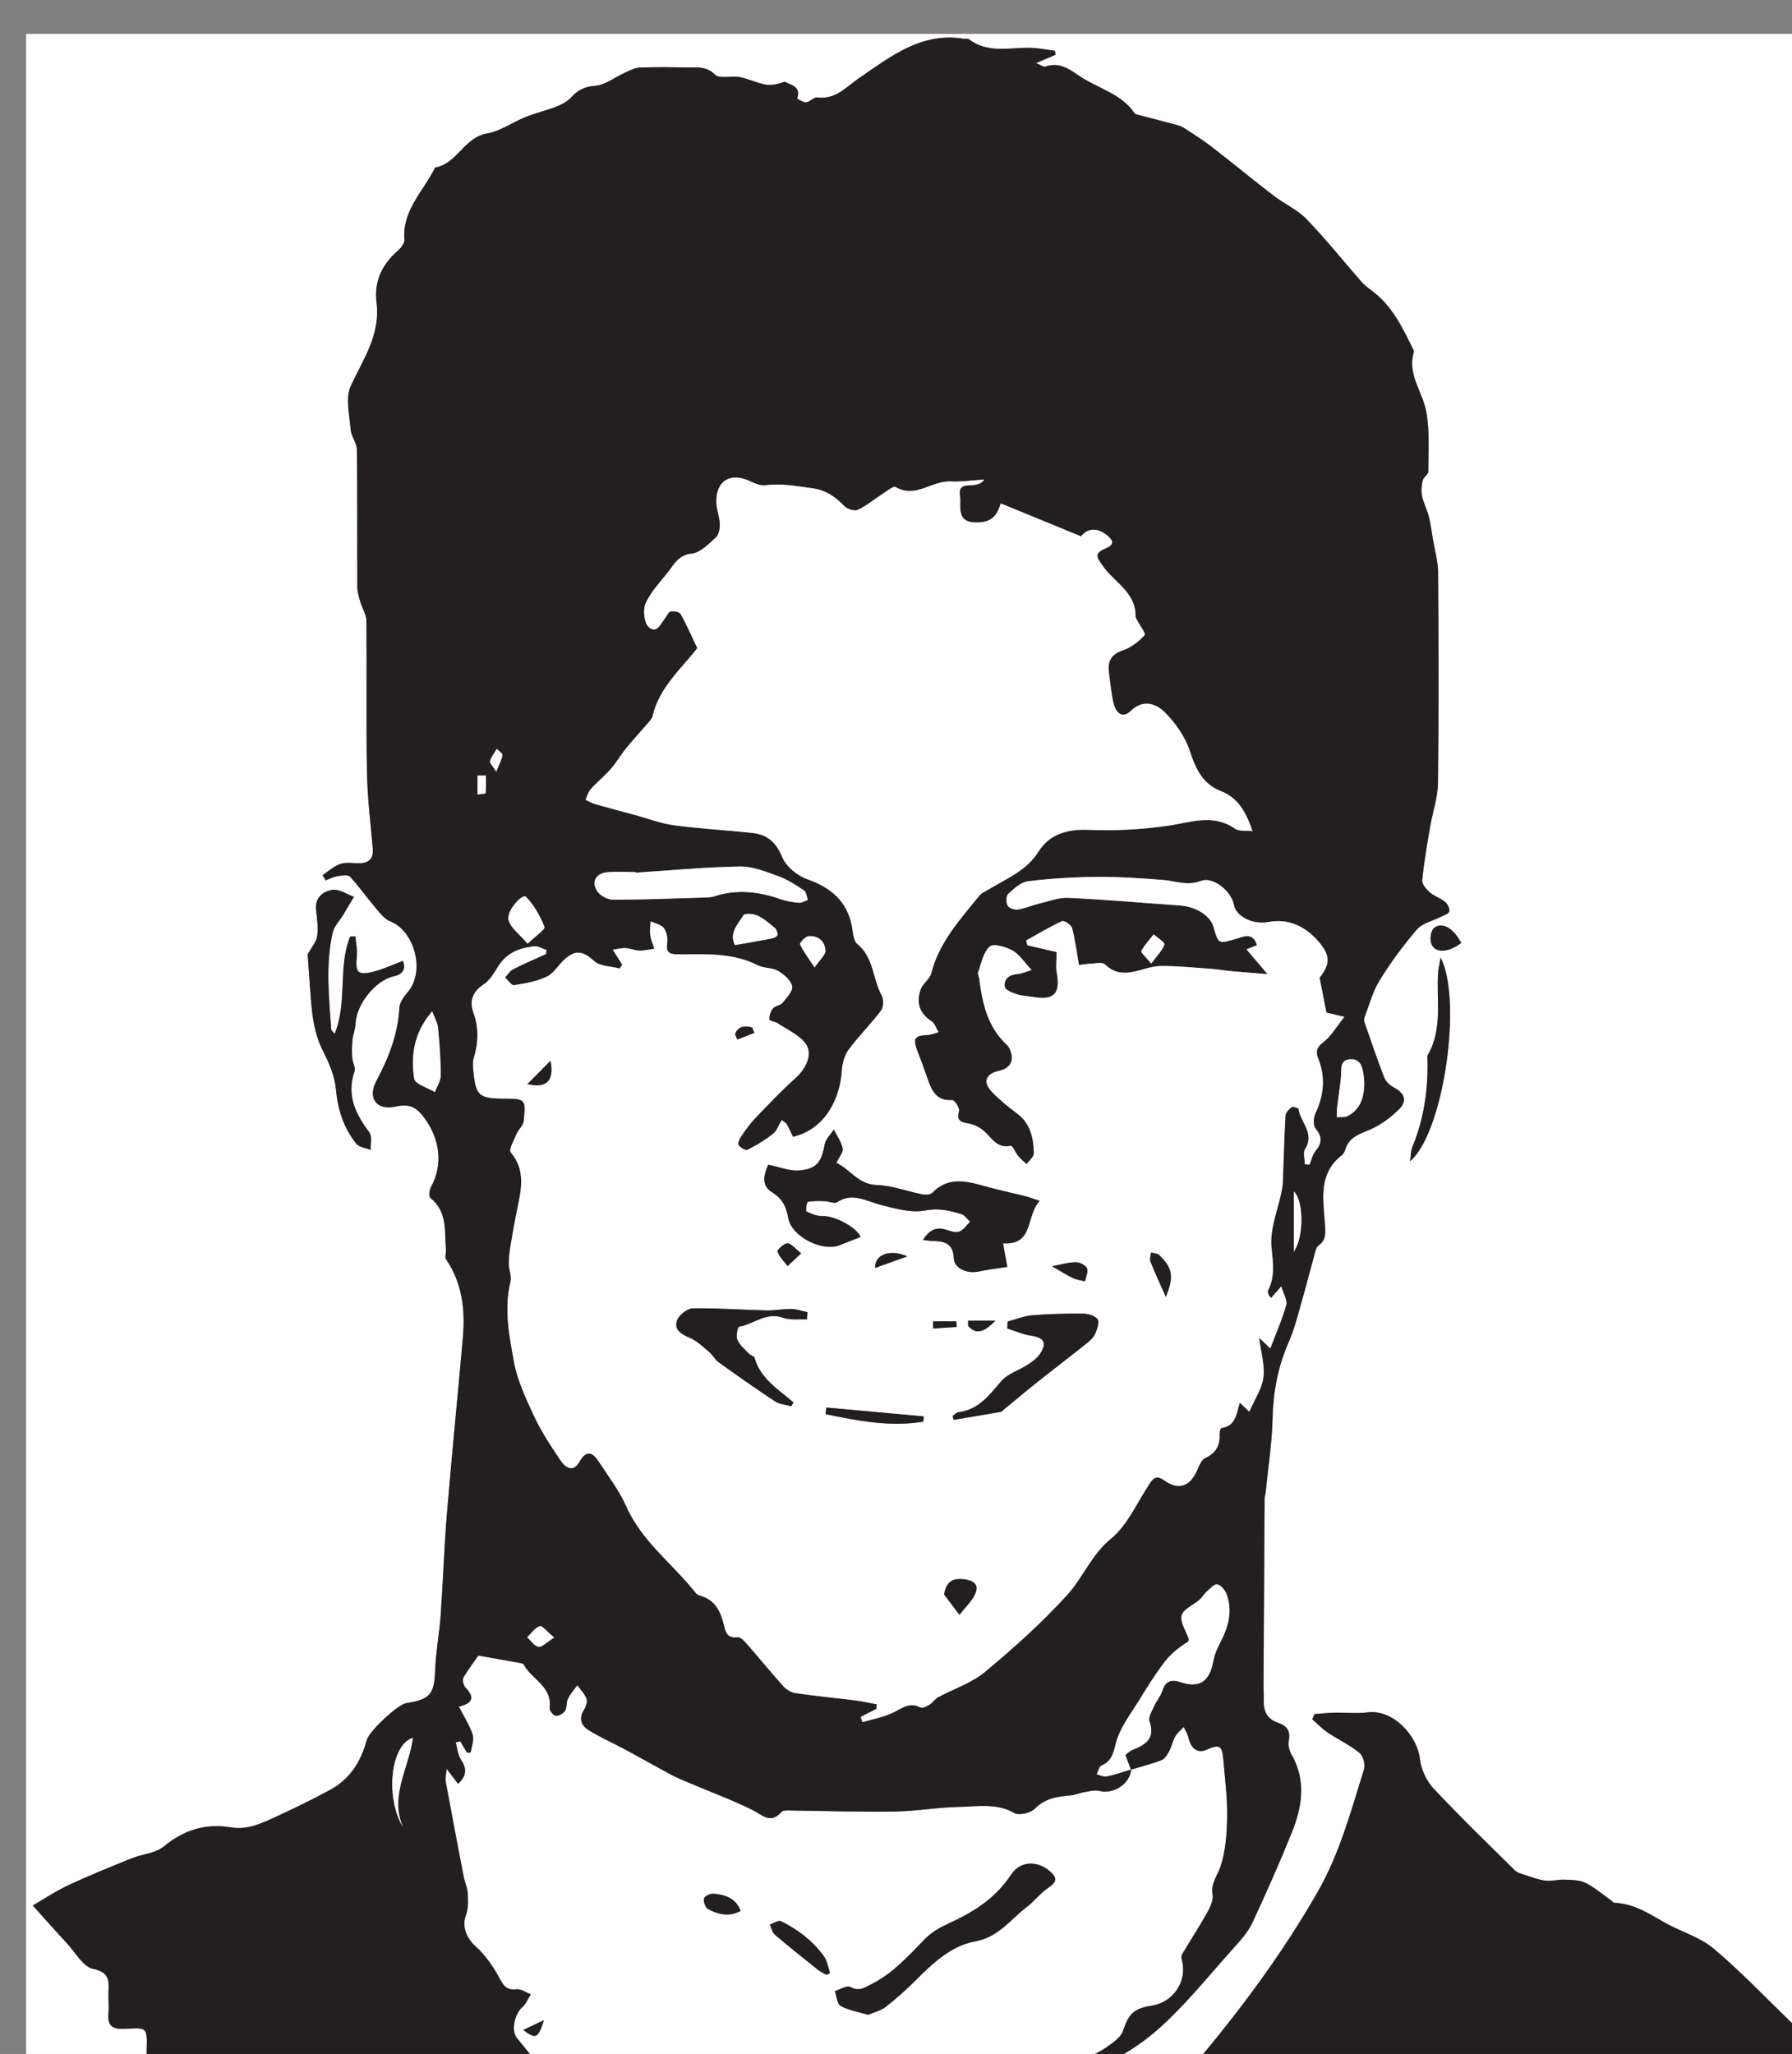 <?xml version="1.0" encoding="utf-8"?>
<!-- Generator: Adobe Illustrator 16.0.0, SVG Export Plug-In . SVG Version: 6.00 Build 0)  -->
<!DOCTYPE svg PUBLIC "-//W3C//DTD SVG 1.1//EN" "http://www.w3.org/Graphics/SVG/1.1/DTD/svg11.dtd">
<svg version="1.1" id="Layer_1" xmlns="http://www.w3.org/2000/svg" xmlns:xlink="http://www.w3.org/1999/xlink" x="0px" y="0px"
	 width="137px" height="157px" viewBox="0 0 137 157" enable-background="new 0 0 137 157" xml:space="preserve">
<rect x="0" y="0" width="137" height="157" fill="#808080" stroke="none"/>
<path fill="#FFFFFF" d="M1.997,2.589h136.8v174.8H1.997V2.589z M86.46,135.275c0.788-0.239,1.593-0.438,2.356-0.737
	c0.25-0.099,0.445-0.433,0.586-0.702c0.187-0.348,0.255-0.759,0.449-1.102c0.157-0.274,0.431-0.485,0.651-0.728
	c0.123,0.272,0.298,0.533,0.363,0.82c0.188,0.838,0.702,1.215,1.344,0.937c1.052-0.459,1.229-0.365,1.329,0.812
	c0.124,1.438,0.309,2.881,0.285,4.317c-0.02,1.268-0.11,2.586-0.504,3.772c-0.238,0.721-0.76,1.293-0.61,2.175
	c0.073,0.434-0.194,0.975-0.433,1.398c-0.604,1.078-1.285,2.111-1.911,3.179c-0.073,0.124-0.017,0.344,0.022,0.51
	c0.365,1.583-0.711,3.146-2.348,3.392c-1.385,0.209-1.753,0.658-2.176,1.921c-0.174,0.516-0.803,0.922-1.297,1.274
	c-0.504,0.362-1.101,0.598-1.651,0.896c-0.247,0.134-0.481,0.295-0.729,0.428c-1.223,0.656-2.453,1.298-3.664,1.977
	c-0.227,0.125-0.373,0.395-0.557,0.598c0.477,0.16,0.896,0.17,1.26,0.027c1.002-0.394,2.031-0.762,2.957-1.297
	c2.104-1.218,4.358-2.293,6.172-3.865c2.228-1.926,4.078-4.287,6.065-6.486c0.504-0.559,1.022-1.152,1.334-1.825
	c1.058-2.272,2.074-4.567,3.013-6.893c0.793-1.962,1.11-3.966-0.021-5.955c-0.168-0.298-0.285-0.718-0.219-1.034
	c0.164-0.768-0.146-1.169-0.814-1.396c-0.861-0.289-1.136-0.926-1.092-1.774c0.018-0.36-0.021-0.724-0.021-1.086
	c0.025-4.771,0.053-9.543,0.086-14.313c0-0.144,0.062-0.283,0.078-0.426c0.188-1.865,0.481-3.729,0.527-5.597
	c0.047-2.062,0.4-4.003,1.232-5.892c0.443-1.002,0.703-2.09,1.008-3.148c0.369-1.284,0.695-2.581,1.051-3.869
	c0.036-0.135,0.107-0.292,0.216-0.367c0.644-0.455,0.538-1.05,0.491-1.734c-0.125-1.844-0.5-3.791,1.297-5.173
	c0.133-0.103,0.223-0.292,0.275-0.46c0.275-0.863,0.949-1.125,1.734-1.439c0.862-0.344,1.678-0.94,2.35-1.596
	c0.689-0.676,0.449-1.253-0.434-1.719c-0.287-0.15-0.576-0.451-0.691-0.75c-0.529-1.368-1-2.758-1.482-4.143
	c-0.044-0.127-0.068-0.297-0.023-0.416c0.371-0.963,0.635-1.994,1.168-2.857c0.847-1.366,1.811-2.675,2.858-3.89
	c0.417-0.48,1.203-0.638,1.816-0.952c0.235-0.121,0.604-0.233,0.647-0.413c0.051-0.212-0.127-0.569-0.316-0.726
	c-0.357-0.295-0.842-0.44-1.189-0.744c-0.268-0.233-0.596-0.632-0.568-0.924c0.138-1.36,0.373-2.711,0.604-4.061
	c0.189-1.124,0.591-2.239,0.604-3.361c0.065-5.355,0.047-10.712,0.012-16.067c-0.006-0.85-0.25-1.698-0.393-2.546
	c-0.1-0.596-0.178-1.199-0.326-1.782c-0.133-0.524-0.402-1.015-0.508-1.542c-0.08-0.38-0.043-0.807,0.045-1.189
	c0.058-0.251,0.433-0.462,0.433-0.691c-0.005-1.551,0.126-3.142-0.173-4.643c-0.301-1.501-1.457-2.822-0.93-4.51
	c0.01-0.03-0.006-0.073-0.021-0.104c-0.841-1.729-1.66-3.47-3.295-4.635c-0.261-0.186-0.511-0.4-0.72-0.64
	c-1.39-1.587-2.709-3.241-4.172-4.756c-0.703-0.726-1.695-1.16-2.511-1.786c-1.582-1.216-3.122-2.487-4.698-3.709
	c-0.638-0.493-1.32-0.927-1.994-1.371c-0.205-0.136-0.437-0.253-0.672-0.318c-1.027-0.282-2.062-0.539-3.094-0.81
	c-0.066-0.017-0.146-0.055-0.184-0.108c-1.034-1.517-2.831-1.892-4.234-2.853c-0.8-0.547-1.536-1.061-2.566-0.701
	c-0.143,0.049-0.361-0.125-0.733-0.267c0.62-0.266,1.063-0.455,1.507-0.643c-0.018-0.099-0.036-0.198-0.055-0.297
	c-0.445-0.064-0.891-0.139-1.336-0.193c-1.744-0.206-3.613,0.547-5.228-0.688c-0.097-0.074-0.284-0.019-0.427-0.042
	c-3.216-0.525-5.577,1.369-7.953,2.989c-1.034,0.706-1.81,1.678-3.235,1.5c-0.257-0.032-0.546,0.344-0.834,0.372
	c-0.23,0.021-0.703-0.279-0.695-0.304c0.333-0.931-0.518-1.021-0.937-1.273c-0.51,0.174-1.006,0.303-1.464,0.222
	c-0.676-0.118-1.315-0.446-1.991-0.574c-0.628-0.12-1.528,0.155-1.878-0.186c-0.67-0.654-1.362-0.545-2.095-0.554
	c-1.23-0.016-2.461-0.039-3.69,0.013c-0.386,0.017-0.773,0.242-1.144,0.407C47,5.913,46.279,6.503,45.513,6.561
	c-0.811,0.062-1.318,0.32-1.83,0.877c-0.288,0.315-0.712,0.547-1.118,0.707c-0.775,0.305-1.597,0.492-2.37,0.801
	c-0.997,0.399-1.927,1.086-2.952,1.262c-1.761,0.302-2.284,2.312-3.97,2.602c-0.877,1.794-2.524,3.252-2.349,5.514
	c0.021,0.276-0.273,0.648-0.521,0.86c-1.213,1.048-1.806,2.384-1.61,3.938c0.311,2.463-1.006,4.316-1.964,6.372
	c-0.429,0.92-0.101,2.221-0.013,3.342c0.041,0.521,0.47,1.023,0.477,1.537c0.045,3.501,0.017,7.003,0.034,10.505
	c0.002,0.378,0.121,0.762,0.228,1.131c0.142,0.489,0.462,0.964,0.467,1.448c0.039,3.869-0.027,7.74,0.042,11.608
	c0.035,1.936,0.278,3.868,0.443,5.8c0.062,0.732-0.253,1.095-0.974,1.119c-0.505,0.017-1.047-0.091-1.506,0.059
	c-0.492,0.16-0.906,0.557-1.355,0.85c0.079,0.134,0.158,0.267,0.236,0.4c0.306-0.112,0.605-0.272,0.921-0.323
	c0.31-0.051,0.779-0.124,0.934,0.041c0.676,0.725,1.245,1.547,1.89,2.303c0.35,0.41,0.709,0.921,1.175,1.104
	c1.893,0.743,2.697,3.843,1.365,5.405c-0.295,0.346-0.629,0.795-0.652,1.213c-0.109,2.031-0.821,3.83-1.764,5.603
	c-0.681,1.279,0.015,2.251,1.409,1.956c1.05-0.223,1.582-0.056,2.249,0.838c1.184,1.586,1.488,3.553,0.512,5.326
	c-0.122,0.224-0.158,0.714-0.024,0.82c1.32,1.062,1.058,2.565,1.177,3.963c0.021,0.241-0.099,0.552,0.013,0.718
	c1.231,1.816,1.468,3.846,1.284,5.951c-0.392,4.49-0.848,8.977-1.219,13.469c-0.214,2.59-0.294,5.189-0.479,7.781
	c-0.1,1.402-0.372,2.795-0.422,4.197c-0.067,1.828-0.363,2.244-2.197,2.525c-0.666,0.103-2.848,2.144-3.029,2.816
	c-0.437,1.621-1.267,2.98-2.771,3.798c-1.394,0.759-2.823,1.454-4.265,2.113c-1.051,0.479-2.096,0.985-3.344,0.774
	c-1.935-0.33-3.616,0.193-5.162,1.471c-0.629,0.519-1.632,0.566-2.438,0.893c-1.618,0.653-3.238,1.309-4.818,2.044
	c-0.98,0.458-1.889,1.07-2.739,1.562c0.965,1.072,1.79,2.008,2.637,2.921c0.633,0.684,1.211,1.767,1.965,1.917
	c1.531,0.305,1.144,1.271,1.182,2.168c0.018,0.433,0.036,0.871-0.002,1.303c-0.074,0.854,0.292,1.148,1.139,1.121
	c1.764-0.062,1.856-0.275,1.783,1.709c-0.035,0.971,0.335,1.242,1.269,1.227c2.821-0.05,5.65,0.084,8.465-0.059
	c1.686-0.086,2.999,0.305,4.024,1.648c0.302,0.396,0.698,0.725,1.01,1.115c1.06,1.33,2.367,1.995,4.106,1.662
	c0.786-0.148,1.516,0,1.987,0.73c0.459,0.71,1.133,0.816,1.884,0.726c0.69-0.084,1.282,0.046,1.69,0.673
	c0.501,0.764,1.249,0.808,2.082,0.805c1.042,0,2.172-0.33,3.061,0.628c0.148,0.159,0.722,0.161,0.916,0.006
	c1.218-0.974,2.634-0.544,3.973-0.658c0.613-0.053,1.222-0.166,1.833-0.251c0.029-0.117,0.057-0.236,0.086-0.354
	c-0.465-0.403-0.965-0.776-1.39-1.219c-0.89-0.928-1.764-1.871-2.605-2.846c-1.386-1.6-2.774-3.199-4.092-4.854
	c-0.482-0.606-0.115-1.907,0.416-2.344c0.292-0.24,0.439-0.654,0.653-0.988c-0.366-0.137-0.748-0.42-1.094-0.381
	c-0.722,0.08-0.966-0.223-1.286-0.824c-0.478-0.896-1.088-1.784-1.838-2.459c-0.699-0.627-1.069-1.514-0.743-2.387
	c0.192-0.513,0.163-1.13,0.134-1.693c-0.021-0.422-0.225-0.83-0.306-1.254c-0.468-2.426-0.929-4.854-1.375-7.283
	c-0.043-0.231,0.031-0.484,0.071-0.952c0.395,0.513,0.619,0.804,0.879,1.142c0.699-0.651,0.654-1.203,0.202-1.877
	c-0.237-0.353-0.261-0.85-0.381-1.281c0.114-0.029,0.229-0.06,0.343-0.088c0.171,0.287,0.342,0.574,0.513,0.86l0.29-0.003
	c0.059-0.46,0.271-0.968,0.143-1.367c-0.233-0.727-0.667-1.387-1.05-2.143c1.164-0.278,1.158-0.764,0.502-1.461
	c-0.156-0.165-0.256-0.58-0.157-0.75c0.377-0.658,0.846-1.262,1.144-1.692c1.104,0.196,2.15,0.379,3.195,0.569
	c0.102,0.018,0.245,0.055,0.284,0.128c0.602,1.129,2.192,1.665,1.971,3.308c-0.025,0.188,0.281,0.577,0.467,0.602
	c0.225,0.027,0.577-0.178,0.709-0.385c0.159-0.252,0.083-0.643,0.22-0.918c0.184-0.373,0.473-0.693,0.716-1.037
	c0.25,0.348,0.584,0.666,0.717,1.055c0.083,0.244-0.079,0.627-0.233,0.887c-0.387,0.652-0.135,1.174,0.384,1.495
	c0.882,0.546,1.842,0.966,2.758,1.458c1.194,0.643,2.37,1.312,3.566,1.951c0.471,0.251,0.968,0.451,1.46,0.66
	c1.58,0.668,3.194,1.267,4.73,2.023c0.773,0.383,1.376,1.124,2.23,0.16c0.14-0.158,0.546-0.113,0.829-0.111
	c2.604,0.028,5.207,0.123,7.809,0.082c1.644-0.025,3.285-0.332,4.927-0.356c1.412-0.023,2.86-0.324,4.236,0.466
	c0.358,0.204,1.234,0.002,1.555-0.323c0.797-0.812,1.74-0.942,2.76-1.024c0.341-0.028,0.67-0.191,1.011-0.248
	c0.392-0.062,0.815-0.186,1.183-0.094c1.088,0.271,2.306-0.517,2.432-1.648L86.46,135.275z M100.498,131.021
	c-0.061,0.134-0.118,0.266-0.178,0.398c0.389,0.339,0.746,0.725,1.172,1.01c0.801,0.537,1.693,0.953,2.438,1.559
	c0.285,0.23,0.463,0.904,0.348,1.268c-1.008,3.184-1.846,6.396-3.549,9.367c-2.705,4.723-5.918,9.04-9.41,13.176
	c-1.066,1.264-2.299,2.387-3.353,3.659c-2.442,2.955-5.36,5.312-8.694,7.175c-0.769,0.432-1.526,0.878-2.295,1.321
	c0.123,0.187,0.149,0.272,0.203,0.296c1.325,0.566,2.631,1.188,4.159,0.93c0.265-0.045,0.685,0.221,0.872,0.465
	c0.807,1.047,1.902,1.182,3.09,1.104c0.649-0.043,1.299-0.125,1.947-0.127c4.74-0.013,9.479-0.021,14.22,0.017
	c0.435,0.002,0.974,0.234,1.273,0.545c0.678,0.697,1.396,0.977,2.382,0.926c1.73-0.092,3.473-0.018,5.207-0.031
	c0.312-0.004,0.637-0.079,0.936-0.18c0.476-0.158,0.926-0.491,1.402-0.523c0.699-0.047,0.969-0.297,0.958-0.984
	c-0.022-1.447-0.011-2.896,0-4.343c0.001-0.323-0.077-0.797,0.097-0.942c0.926-0.771,0.594-1.789,0.614-2.722
	c0.038-1.7,0.06-3.403-0.006-5.1c-0.04-0.992,0.272-1.312,1.29-1.306c6.982,0.045,13.965,0.002,20.947,0.054
	c0.938,0.009,1.423-0.517,1.814-1.106c0.438-0.658-0.22-1.096-0.639-1.525c-0.249-0.256-0.497-0.517-0.756-0.766
	c-1.982-1.91-3.885-3.921-5.987-5.689c-1.056-0.885-2.503-1.291-3.731-1.984c-1.218-0.688-2.385-1.465-3.851-1.512
	c-0.087-0.003-0.167-0.128-0.255-0.189c-0.646-0.457-1.256-0.99-1.956-1.337c-0.462-0.228-1.056-0.222-1.595-0.245
	c-0.481-0.021-0.979,0.131-1.454,0.077c-0.513-0.059-1.015-0.254-1.513-0.417c-0.293-0.094-0.633-0.174-0.838-0.375
	c-2.097-2.064-4.211-4.111-6.22-6.258c-0.538-0.575-0.946-1.451-1.034-2.232c-0.205-1.83-2.076-3.84-4.016-3.582
	c-0.816,0.108-1.661,0.006-2.493,0.024C101.531,130.923,101.016,130.982,100.498,131.021 M23.522,72.959
	c0.042,0.592,0.099,1.474,0.166,2.354c0.13,1.725,0.195,3.445,1.019,5.053c0.459,0.897,0.884,1.896,0.974,2.88
	c0.144,1.569,0.59,2.967,1.559,4.175c0.221,0.275,0.726,0.321,1.101,0.473c-0.023-0.451,0.126-1.032-0.099-1.331
	c-1.06-1.41-1.764-2.842-1.14-4.662c0.1-0.292-0.149-0.689-0.173-1.042c-0.03-0.452-0.028-0.912,0.018-1.362
	c0.043-0.424,0.223-0.837,0.237-1.259c0.049-1.437,1.503-3.297,2.902-3.606c0.809-0.179,0.92-0.61,0.725-1.184
	c-0.831,0.311-1.52,0.642-2.246,0.824c-1.227,0.307-1.412,0.077-1.286-1.197c0.048-0.49-0.067-0.997-0.107-1.497
	c-0.134,0.005-0.268,0.009-0.402,0.015c-0.949,2.32-0.188,4.98-1.181,7.431c-0.181-0.219-0.261-0.271-0.265-0.327
	c-0.172-2.472-0.443-4.953,0.109-7.404c0.112-0.498,0.542-0.923,0.82-1.384c0.273-0.451,0.539-0.905,0.808-1.358
	c-0.548-0.194-1.127-0.605-1.636-0.531c-0.76,0.113-1.376,0.615-1.255,1.595c0.081,0.644,0.166,1.309,0.081,1.942
	C24.191,71.982,23.842,72.371,23.522,72.959 M66.364,154.008c0.458-0.197,0.974-0.316,1.353-0.609
	c0.795-0.617,1.551-1.293,2.264-2.006c1.312-1.312,2.735-2.664,4.524-2.983c1.847-0.331,2.733-1.689,4-2.651
	c0.562-0.427,1.001-1.015,1.575-1.415c0.591-0.411,0.879-0.694,0.193-1.297c-0.936-0.823-2.26-0.835-2.975,0.248
	c-1.186,1.804-2.869,2.862-4.763,3.728c-0.647,0.293-1.312,0.67-1.804,1.17c-1.277,1.305-2.475,2.666-4.164,3.502
	c-0.552,0.271-0.917,0.537-1.557,0.187c-0.26-0.144-0.783,0.194-1.186,0.313c0.14,0.392,0.168,0.986,0.442,1.138
	C64.882,153.665,65.616,153.782,66.364,154.008 M55.393,161.373c1.657,2.008,13.496,2.311,16.103,0.546
	c-0.59-1.64-0.836-1.854-2.498-1.601c-1.718,0.262-3.392,0.652-5.17,0.636c-1.744-0.019-3.629-0.737-5.254,0.563
	c-0.073,0.058-0.212,0.053-0.318,0.047C57.319,161.506,56.385,161.441,55.393,161.373 M107.802,88.761
	c2.579-2.188,4.011-12.324,2.339-15.558c-0.086,0.479-0.166,0.768-0.188,1.062c-0.165,2.135,0.375,4.357-0.792,6.371
	c-0.062,0.111-0.026,0.284-0.023,0.427c0.038,2.27-0.275,4.474-1.152,6.586C107.841,87.986,107.857,88.388,107.802,88.761
	 M63.181,150.958c0.093-0.049,0.186-0.097,0.278-0.146c-0.149-0.431-0.213-0.922-0.468-1.277c-0.395-0.549-0.878-1.061-1.404-1.487
	c-0.572-0.467-1.211-0.872-1.874-1.198c-0.196-0.097-0.568,0.162-0.859,0.258c0.123,0.263,0.18,0.603,0.381,0.772
	c1.062,0.908,2.156,1.777,3.248,2.649C62.694,150.699,62.947,150.816,63.181,150.958 M111.712,72.08
	c-0.584-1.146-1.499-1.662-2.093-1.127c-0.243,0.217-0.323,0.873-0.184,1.207C109.74,72.879,110.695,72.826,111.712,72.08
	 M56.625,146.064c-0.389-1.004-1.21-1.235-2.08-1.312c-0.244-0.021-0.691,0.195-0.727,0.371c-0.051,0.245,0.116,0.697,0.325,0.809
	C54.91,146.335,55.734,146.549,56.625,146.064 M41.586,154.415c-0.584,0.276-1.044,0.495-1.585,0.751
	C40.977,155.895,41.143,155.812,41.586,154.415"/>
<path fill="#231F20" d="M86.486,135.245c-0.127,1.133-1.344,1.919-2.434,1.647c-0.365-0.091-0.789,0.031-1.182,0.096
	c-0.342,0.056-0.67,0.219-1.012,0.246c-1.02,0.084-1.963,0.214-2.758,1.025c-0.32,0.325-1.197,0.527-1.556,0.323
	c-1.376-0.79-2.823-0.489-4.235-0.466c-1.644,0.025-3.285,0.331-4.929,0.355c-2.602,0.041-5.206-0.053-7.809-0.08
	c-0.282-0.002-0.688-0.048-0.829,0.11c-0.854,0.963-1.457,0.222-2.23-0.16c-1.536-0.758-3.151-1.354-4.73-2.024
	c-0.492-0.207-0.99-0.408-1.46-0.659c-1.196-0.638-2.372-1.31-3.566-1.951c-0.916-0.492-1.876-0.912-2.758-1.458
	c-0.519-0.321-0.771-0.843-0.383-1.495c0.154-0.261,0.316-0.644,0.233-0.887c-0.133-0.39-0.468-0.707-0.717-1.056
	c-0.243,0.345-0.532,0.666-0.716,1.037c-0.136,0.277-0.061,0.668-0.22,0.92c-0.132,0.207-0.484,0.412-0.709,0.385
	c-0.187-0.024-0.492-0.413-0.467-0.603c0.222-1.643-1.369-2.179-1.971-3.308c-0.039-0.073-0.183-0.11-0.284-0.128
	c-1.045-0.19-2.091-0.373-3.195-0.569c-0.298,0.432-0.767,1.034-1.144,1.692c-0.099,0.17,0.001,0.585,0.157,0.75
	c0.656,0.696,0.662,1.183-0.502,1.462c0.384,0.755,0.817,1.415,1.05,2.142c0.128,0.399-0.083,0.907-0.143,1.367l-0.29,0.003
	c-0.171-0.286-0.342-0.574-0.513-0.859c-0.114,0.027-0.229,0.058-0.343,0.086c0.12,0.434,0.144,0.931,0.381,1.283
	c0.452,0.672,0.497,1.225-0.202,1.877c-0.261-0.339-0.484-0.63-0.879-1.143c-0.04,0.468-0.114,0.721-0.071,0.952
	c0.446,2.431,0.907,4.858,1.375,7.284c0.082,0.423,0.285,0.83,0.306,1.252c0.029,0.564,0.059,1.183-0.134,1.695
	c-0.326,0.873,0.045,1.76,0.743,2.387c0.75,0.674,1.36,1.562,1.838,2.457c0.32,0.604,0.564,0.904,1.286,0.824
	c0.346-0.039,0.729,0.245,1.094,0.381c-0.213,0.336-0.361,0.75-0.653,0.989c-0.53,0.437-0.898,1.736-0.416,2.343
	c1.318,1.655,2.707,3.256,4.092,4.856c0.841,0.972,1.715,1.916,2.605,2.843c0.425,0.442,0.925,0.815,1.39,1.219
	c-0.029,0.119-0.057,0.237-0.086,0.354c-0.611,0.085-1.219,0.198-1.833,0.251c-1.339,0.114-2.755-0.314-3.973,0.658
	c-0.194,0.154-0.768,0.152-0.916-0.006c-0.89-0.958-2.019-0.629-3.061-0.627c-0.833,0.002-1.582-0.041-2.082-0.807
	c-0.409-0.625-1-0.756-1.69-0.672c-0.751,0.092-1.425-0.016-1.884-0.726c-0.471-0.73-1.201-0.88-1.987-0.73
	c-1.739,0.333-3.046-0.331-4.106-1.663c-0.312-0.391-0.708-0.718-1.01-1.115c-1.025-1.344-2.338-1.733-4.024-1.646
	c-2.815,0.143-5.644,0.006-8.465,0.059c-0.934,0.016-1.304-0.258-1.269-1.228c0.073-1.985-0.019-1.771-1.783-1.709
	c-0.847,0.028-1.213-0.267-1.139-1.121c0.038-0.432,0.02-0.87,0.002-1.303c-0.039-0.896,0.349-1.863-1.182-2.168
	c-0.754-0.15-1.332-1.233-1.965-1.917c-0.847-0.913-1.671-1.85-2.637-2.92c0.85-0.491,1.759-1.104,2.739-1.562
	c1.58-0.736,3.2-1.392,4.818-2.044c0.806-0.325,1.809-0.374,2.438-0.893c1.546-1.276,3.228-1.802,5.162-1.47
	c1.249,0.211,2.293-0.297,3.344-0.775c1.442-0.659,2.871-1.355,4.263-2.113c1.505-0.816,2.335-2.177,2.772-3.798
	c0.182-0.674,2.364-2.715,3.029-2.817c1.834-0.279,2.13-0.697,2.197-2.524c0.051-1.402,0.323-2.794,0.422-4.197
	c0.185-2.592,0.264-5.192,0.479-7.78c0.372-4.492,0.828-8.979,1.219-13.47c0.184-2.104-0.053-4.135-1.284-5.951
	c-0.112-0.166,0.008-0.477-0.013-0.718c-0.119-1.396,0.143-2.9-1.177-3.963c-0.134-0.107-0.098-0.598,0.024-0.82
	c0.976-1.772,0.672-3.739-0.512-5.326c-0.667-0.894-1.199-1.062-2.249-0.838c-1.394,0.296-2.09-0.677-1.409-1.956
	c0.943-1.773,1.655-3.572,1.764-5.603c0.023-0.418,0.357-0.867,0.652-1.213c1.332-1.562,0.527-4.663-1.365-5.405
	c-0.466-0.183-0.825-0.694-1.175-1.104c-0.645-0.756-1.213-1.579-1.89-2.303c-0.154-0.165-0.624-0.092-0.934-0.041
	c-0.316,0.051-0.615,0.21-0.921,0.323c-0.079-0.133-0.158-0.266-0.236-0.4c0.449-0.293,0.863-0.69,1.355-0.85
	c0.459-0.15,1-0.042,1.506-0.059c0.72-0.023,1.036-0.386,0.974-1.118c-0.166-1.933-0.408-3.865-0.443-5.801
	c-0.069-3.868-0.003-7.739-0.042-11.608c-0.005-0.484-0.325-0.959-0.467-1.448c-0.107-0.37-0.226-0.753-0.228-1.131
	c-0.017-3.502,0.011-7.004-0.034-10.505c-0.007-0.513-0.437-1.016-0.477-1.537c-0.087-1.121-0.416-2.422,0.013-3.342
	c0.958-2.056,2.275-3.909,1.964-6.372c-0.196-1.554,0.397-2.89,1.61-3.938c0.248-0.212,0.542-0.584,0.521-0.86
	c-0.175-2.261,1.472-3.72,2.349-5.513c1.687-0.291,2.209-2.301,3.97-2.603c1.025-0.176,1.956-0.863,2.952-1.262
	c0.773-0.309,1.595-0.496,2.37-0.801c0.406-0.16,0.83-0.391,1.118-0.707c0.511-0.558,1.019-0.815,1.83-0.877
	c0.766-0.058,1.487-0.648,2.237-0.984c0.37-0.166,0.757-0.391,1.144-0.407c1.229-0.052,2.46-0.029,3.69-0.013
	c0.733,0.009,1.425-0.1,2.095,0.554c0.35,0.341,1.25,0.066,1.878,0.186c0.676,0.128,1.314,0.455,1.991,0.574
	c0.458,0.081,0.954-0.048,1.465-0.222c0.418,0.252,1.269,0.342,0.936,1.273c-0.008,0.025,0.465,0.325,0.695,0.304
	c0.289-0.028,0.578-0.403,0.834-0.372c1.425,0.178,2.2-0.794,3.235-1.5c2.375-1.621,4.737-3.515,7.953-2.989
	c0.144,0.024,0.33-0.031,0.426,0.042c1.614,1.235,3.483,0.481,5.228,0.688c0.446,0.054,0.892,0.128,1.336,0.193
	c0.02,0.099,0.037,0.197,0.056,0.296c-0.442,0.189-0.888,0.377-1.507,0.643c0.371,0.143,0.592,0.317,0.732,0.267
	c1.031-0.361,1.769,0.153,2.567,0.701c1.403,0.961,3.2,1.336,4.233,2.853c0.037,0.053,0.117,0.091,0.185,0.108
	c1.03,0.271,2.065,0.528,3.093,0.81c0.236,0.064,0.469,0.182,0.674,0.318c0.672,0.444,1.355,0.878,1.992,1.371
	c1.577,1.222,3.117,2.493,4.699,3.709c0.814,0.626,1.809,1.061,2.51,1.786c1.463,1.515,2.783,3.169,4.172,4.756
	c0.211,0.24,0.459,0.455,0.721,0.64c1.635,1.166,2.453,2.907,3.295,4.635c0.016,0.031,0.031,0.075,0.021,0.104
	c-0.528,1.688,0.628,3.009,0.929,4.509c0.299,1.501,0.168,3.092,0.174,4.644c0,0.228-0.375,0.438-0.434,0.69
	c-0.088,0.382-0.123,0.809-0.045,1.189c0.105,0.526,0.375,1.018,0.51,1.542c0.147,0.583,0.227,1.186,0.325,1.782
	c0.142,0.849,0.388,1.697,0.392,2.548c0.037,5.354,0.056,10.711-0.01,16.066c-0.014,1.123-0.414,2.237-0.604,3.361
	c-0.229,1.349-0.466,2.7-0.601,4.061c-0.029,0.292,0.299,0.69,0.565,0.924c0.349,0.304,0.832,0.449,1.19,0.744
	c0.188,0.155,0.365,0.513,0.315,0.726c-0.043,0.179-0.413,0.291-0.647,0.412c-0.613,0.314-1.399,0.472-1.816,0.952
	c-1.049,1.215-2.014,2.524-2.857,3.89c-0.535,0.863-0.799,1.894-1.168,2.857c-0.045,0.119-0.021,0.289,0.022,0.416
	c0.481,1.385,0.953,2.775,1.481,4.143c0.115,0.298,0.404,0.599,0.692,0.75c0.882,0.466,1.123,1.043,0.433,1.719
	c-0.67,0.655-1.485,1.251-2.349,1.596c-0.786,0.315-1.46,0.577-1.735,1.44c-0.053,0.167-0.144,0.357-0.274,0.46
	c-1.797,1.383-1.422,3.331-1.297,5.172c0.047,0.687,0.151,1.28-0.491,1.735c-0.107,0.075-0.18,0.234-0.216,0.367
	c-0.354,1.288-0.681,2.585-1.052,3.869c-0.303,1.06-0.562,2.146-1.006,3.149c-0.832,1.887-1.188,3.83-1.233,5.891
	c-0.046,1.867-0.341,3.73-0.528,5.597c-0.015,0.142-0.078,0.282-0.078,0.425c-0.033,4.771-0.06,9.545-0.085,14.314
	c-0.001,0.361,0.038,0.726,0.021,1.086c-0.044,0.85,0.229,1.484,1.092,1.775c0.67,0.228,0.979,0.629,0.815,1.396
	c-0.067,0.317,0.049,0.737,0.218,1.034c1.132,1.99,0.813,3.994,0.022,5.955c-0.939,2.324-1.957,4.619-3.015,6.893
	c-0.312,0.672-0.83,1.268-1.334,1.825c-1.987,2.199-3.839,4.562-6.065,6.487c-1.812,1.57-4.066,2.646-6.172,3.863
	c-0.926,0.536-1.955,0.904-2.957,1.299c-0.363,0.142-0.783,0.132-1.26-0.028c0.184-0.203,0.33-0.472,0.557-0.599
	c1.211-0.678,2.441-1.318,3.664-1.976c0.248-0.133,0.482-0.294,0.729-0.428c0.552-0.298,1.147-0.533,1.651-0.896
	c0.494-0.354,1.123-0.761,1.297-1.275c0.422-1.262,0.791-1.713,2.176-1.92c1.636-0.247,2.713-1.81,2.348-3.393
	c-0.039-0.166-0.097-0.386-0.023-0.51c0.627-1.066,1.309-2.102,1.912-3.179c0.236-0.425,0.506-0.966,0.433-1.398
	c-0.147-0.882,0.372-1.454,0.61-2.175c0.394-1.188,0.484-2.506,0.504-3.771c0.021-1.438-0.162-2.881-0.285-4.318
	c-0.1-1.178-0.277-1.271-1.329-0.812c-0.642,0.279-1.156-0.098-1.345-0.936c-0.064-0.287-0.239-0.549-0.362-0.82
	c-0.222,0.241-0.494,0.452-0.651,0.729c-0.195,0.342-0.264,0.753-0.449,1.101c-0.142,0.271-0.336,0.604-0.586,0.702
	c-0.765,0.299-1.568,0.498-2.356,0.736c-0.138-0.359-0.272-0.722-0.427-1.127c0.17-0.127,0.318-0.295,0.507-0.371
	c0.995-0.402,1.817-0.846,1.339-2.201c-0.113-0.316,0.199-0.809,0.369-1.193c0.171-0.388,0.48-0.723,0.605-1.117
	c0.241-0.764,0.672-0.931,1.402-0.687c1.457,0.487,2.232-0.06,2.512-1.636c0.092-0.51,0.322-1.006,0.562-1.471
	c0.602-1.164,0.914-2.363,0.435-3.633c-0.114-0.304-0.419-0.672-0.698-0.732c-0.215-0.049-0.543,0.315-0.789,0.533
	c-0.213,0.188-0.359,0.454-0.574,0.644c-0.467,0.407-1.237,0.717-1.362,1.198c-0.133,0.518,0.341,1.187,0.541,1.791
	c0.019,0.059-0.026,0.138-0.043,0.207c-0.7,0.438-1.338,0.949-1.817,1.58c-0.715,0.937-1.34,1.942-1.959,2.946
	c-0.617,1.002-1.379,1.981-1.703,3.081c-0.231,0.796-0.279,1.501-1.144,1.867c-0.185,0.078-0.247,0.441-0.366,0.673
	c0.26,0.058,0.536,0.205,0.771,0.155C85.253,135.65,85.866,135.432,86.486,135.245 M41.733,72.927
	c0.018-0.101,0.034-0.202,0.052-0.303c-0.307-0.102-0.625-0.314-0.918-0.286c-1.112,0.109-2.1,0.484-2.747,1.501
	c-0.326,0.511-0.654,1.104-1.137,1.417c-0.86,0.556-1.088,1.29-0.783,2.135c0.433,1.199,0.383,2.344,0.021,3.529
	c-0.091,0.297-0.046,0.647-0.015,0.968c0.183,1.857,0.424,2.074,2.269,2.086c1.723,0.012,1.749,0.014,1.577,1.728
	c-0.035,0.338-0.398,0.632-0.544,0.975c-0.198,0.468-0.62,1.204-0.449,1.408c1.126,1.34,0.817,2.772,0.513,4.243
	c-0.191,0.928-0.361,1.861-0.516,2.797c-0.081,0.484-0.147,0.977-0.146,1.467c0.001,0.463,0.237,0.958,0.132,1.381
	c-0.513,2.067-0.105,4.107,0.257,6.102c0.264,1.451,0.924,2.854,1.559,4.208c0.549,1.169,1.274,2.266,1.998,3.342
	c0.362,0.538,0.956,0.968,1.44,0.12c0.552-0.967,1.026-0.737,1.502-0.006c0.727,1.117,1.558,2.199,2.092,3.406
	c1.193,2.697,3.568,4.402,5.318,6.629c0.082,0.104,0.236,0.174,0.371,0.211c1.141,0.324,1.551,1.266,1.783,2.263
	c0.147,0.631,0.304,0.979,1.042,0.897c0.218-0.024,0.516,0.299,0.711,0.522c0.939,1.073,1.837,2.181,2.792,3.238
	c0.229,0.254,0.602,0.47,0.935,0.518c1.524,0.22,3.059,0.365,4.587,0.558c0.541,0.068,1.074,0.193,1.612,0.293
	c-0.011,0.117-0.021,0.234-0.032,0.354c-0.402,0.205-0.804,0.411-1.206,0.616c0.049,0.132,0.098,0.266,0.147,0.397
	c0.782-0.235,1.605-0.385,2.333-0.732c0.688-0.33,1.264-0.844,2.102-0.389c0.15,0.082,0.488-0.104,0.697-0.232
	c0.234-0.146,0.395-0.418,0.634-0.548c1.202-0.653,2.571-1.091,3.597-1.947c2.209-1.843,4.377-3.776,6.305-5.906
	c1.193-1.321,1.828-3.05,3.328-4.28c1.277-1.047,1.998-2.773,2.953-4.209c0.31-0.465,0.56-0.637,1.121-0.237
	c1.119,0.793,1.996,0.448,2.541-0.853c0.133-0.316,0.31-0.729,0.578-0.854c0.803-0.376,1.147-0.94,1.1-1.806
	c-0.008-0.168,0.068-0.483,0.132-0.49c1.098-0.126,1.155-1.088,1.419-1.94c0.328,0.313,0.552,0.526,0.725,0.688
	c0.401-0.924,0.957-1.739,1.079-2.613c0.124-0.891-0.18-1.841-0.331-3.041c0.432,0.41,0.646,0.613,0.859,0.818
	c0.428-1.133,0.902-2.198,1.214-3.312c0.103-0.366-0.211-0.849-0.373-1.423c-0.394,0.443-0.584,0.66-0.786,0.891
	c-0.104-0.141-0.162-0.19-0.184-0.254c-0.031-0.101-0.088-0.236-0.049-0.313c0.548-1.073,0.391-2.114,0.268-3.296
	c-0.145-1.389,0.484-2.857,0.771-4.293c0.049-0.243,0.086-0.491,0.097-0.739c0.063-1.681,0.104-3.363,0.2-5.042
	c0.013-0.234,0.259-0.501,0.469-0.656c0.1-0.073,0.525,0.063,0.535,0.14c0.14,1.015,1.265,1.853,0.506,3.05
	c-0.182,0.284-0.025,0.778-0.025,1.175c0.119,0.007,0.24,0.016,0.36,0.023c0.146-0.348,0.215-0.754,0.444-1.031
	c0.5-0.602,0.541-1.083,0.012-1.72c-0.199-0.238-0.162-0.844-0.005-1.177c0.644-1.375,0.776-2.743,0.214-4.164
	c-0.21-0.531-0.141-0.866,0.387-1.27c0.604-0.463,1.008-1.188,1.604-1.929c-0.736-0.178-1.172-0.283-1.371-0.331
	c-0.188-0.955-0.344-1.747-0.523-2.662c0.803-1.011,0.87-1.695-0.113-2.803c-0.986-1.111-2.238-1.747-3.814-1.45
	c-1.188,0.224-2.475-0.438-2.624-1.32c-0.171-0.999-1.563-2.185-2.509-1.825c-1.062,0.403-1.941,0-2.908-0.074
	c-1.688-0.132-3.381-0.245-5.07-0.231c-1.753,0.014-3.514,0.119-5.25,0.332c-0.545,0.067-1.072,0.564-1.515,0.968
	c-0.165,0.153-0.171,0.658-0.044,0.892c0.104,0.193,0.525,0.337,0.779,0.301c0.527-0.075,1.029-0.307,1.552-0.432
	c0.767-0.184,1.55-0.498,2.312-0.462c2.844,0.13,5.68,0.386,8.521,0.582c1.219,0.084,2.338,0.777,2.581,1.639
	c0.379,1.336,0.366,1.291,1.694,0.922c0.529-0.147,1.312-0.591,1.625,0.479c-0.406,0.161-0.697,0.276-0.797,0.316
	c0.52,0.613,1.014,1.195,1.604,1.893c-1.099-0.089-1.938-0.149-2.779-0.227c-0.532-0.049-1.062-0.144-1.595-0.182
	c-1.26-0.088-2.52-0.221-3.78-0.212c-1.427,0.009-2.871,1.241-4.287-0.135c-0.172-0.167-0.625-0.069-0.948-0.053
	c-0.381,0.019-0.763,0.082-1.028,0.112c-0.181-1.033-0.291-1.951-0.527-2.833c-0.062-0.238-0.606-0.592-0.761-0.522
	c-0.941,0.434-1.836,0.975-2.746,1.48c0.029,0.122,0.059,0.243,0.09,0.364c0.855,0.199,1.71,0.398,2.236,0.52
	c0,0.712-0.066,1.159,0.012,1.579c0.298,1.614-0.211,2.137-1.85,1.846c-0.393-0.07-0.805-0.067-1.176-0.192
	c-0.354-0.12-0.912-0.325-0.949-0.559c-0.096-0.632,0.346-0.951,0.996-1c0.314-0.023,0.621-0.169,1.056-0.297
	c-0.575-0.612-0.933-1.202-1.455-1.492c-0.513-0.285-1.453-0.561-1.744-0.309c-0.491,0.425-0.633,1.265-0.883,1.945
	c-0.056,0.146,0.062,0.35,0.083,0.528c0.24,1.876,0.63,3.687,2.113,5.043c0.104,0.095,0.182,0.231,0.236,0.361
	c0.354,0.841,0.043,1.427-0.856,1.633c-1.013,0.23-1.241,0.856-0.519,1.61c0.573,0.596,1.225,1.128,1.889,1.62
	c1.051,0.776,1.287,1.889,1.312,3.066c0.007,0.274-0.36,0.556-0.557,0.834c-0.212-0.2-0.445-0.384-0.632-0.607
	c-0.219-0.263-0.453-0.825-0.584-0.798c-1.08,0.231-1.459-0.64-2.082-1.161c-0.312-0.263-0.734-0.469-1.135-0.54
	c-0.599-0.105-0.951-0.208-0.738-0.962c0.064-0.223-0.348-0.839-0.512-0.829c-1.168,0.078-1.559-0.662-1.867-1.562
	c-0.256-0.745-0.531-1.482-0.813-2.218c-0.356-0.928-0.198-1.163,0.772-1.199c0.289-0.011,0.572-0.141,0.856-0.216
	c-0.178-0.288-0.289-0.682-0.547-0.846c-0.948-0.604-1.162-1.446-0.823-2.42c0.156-0.453,0.695-0.787,0.812-1.238
	c0.606-2.369,2.198-4.106,3.669-5.924c0.189-0.235,0.523-0.358,0.796-0.525c1.336-0.821,2.813-1.384,3.731-2.843
	c0.85-1.347,2.217-1.742,3.867-1.669c1.975,0.088,3.979-0.031,5.938-0.301c1.789-0.247,3.525-0.983,5.252,0.227
	c0.285,0.201,0.773,0.11,1.312,0.168c-0.51-1.46-1.082-2.532-2.449-3.068c-1.342-0.527-1.898-1.675-2.342-3.037
	c-0.361-1.104-1.109-2.179-1.945-3c-0.637-0.625-1.62-1.008-2.576-0.077c-0.663,0.646-1.15,0.095-1.315-0.583
	c-0.188-0.768-0.245-1.568-0.354-2.354c-0.12-0.875,0.181-1.403,1.087-1.709c0.618-0.208,1.2-0.668,1.646-1.156
	c0.105-0.116-0.4-0.79-0.623-1.209c-0.033-0.063-0.08-0.134-0.076-0.2c0.049-1.811-1.576-2.596-2.453-3.803
	c-0.578-0.798-0.713-1.042,0.216-1.44c0.688-0.295,0.493-0.632,0.005-1.012c-0.885-0.69-1.568-0.339-1.938,0.119
	c-2.168-0.889-4.152-1.704-6.134-2.518c-0.315,1.091-0.84,1.469-1.911,1.457c-1.531-0.017-1.1-1.243-1.207-2.011
	c-0.201-1.404,1.269-0.376,1.854-1.271c-0.997,0.064-1.789,0.194-2.574,0.148c-1.416-0.081-2.667,1.323-4.193,0.429
	c-0.174-0.102-0.673,0.31-0.999,0.519c-0.635,0.406-1.222,0.904-1.896,1.222c-0.251,0.118-0.804-0.052-1.024-0.28
	c-0.716-0.739-1.412-1.237-2.544-1.385c-1.177-0.155-2.311-0.37-3.507-0.217c-0.36,0.046-0.782-0.124-1.129-0.291
	c-1.526-0.737-2.668-0.055-2.607,1.623c0.019,0.54,0.242,1.072,0.262,1.611c0.013,0.353-0.063,0.834-0.293,1.043
	c-0.554,0.504-1.192,1.172-1.854,1.244c-1.034,0.113-1.352,0.828-1.839,1.446c-0.602,0.761-1.307,1.49-1.688,2.355
	c-0.22,0.5-0.117,1.493,0.244,1.818c0.618,0.556,0.921-0.302,1.263-0.722c0.137-0.167,0.251-0.462,0.405-0.482
	c0.25-0.033,0.669,0.028,0.762,0.193c0.454,0.807,0.824,1.663,1.278,2.615c-1.162,1.524-2.894,2.958-3.419,5.196
	c-0.053,0.228-0.263,0.428-0.427,0.619c-0.527,0.617-1.083,1.21-1.596,1.84c-0.415,0.511-0.747,1.093-1.179,1.587
	c-0.475,0.543-1.045,1.002-1.528,1.539c-0.194,0.215-0.268,0.541-0.396,0.815c0.252,0.113,0.496,0.257,0.759,0.333
	c0.998,0.286,2.003,0.55,3.006,0.821c0.997,0.27,1.979,0.651,2.995,0.787c1.993,0.266,4.008,0.375,6.009,0.591
	c1.131,0.123,1.806,0.714,2.272,1.849c0.295,0.718,1.157,1.42,1.918,1.687c1.955,0.685,3.182,1.843,3.463,3.934
	c0.047,0.352,0.112,0.816,0.348,1.006c1.267,1.021,1.174,2.665,1.873,3.941c0.162,0.297,0.152,0.889-0.042,1.147
	c-0.777,1.033-1.706,1.95-2.476,2.988c-0.316,0.426-0.491,1.039-0.524,1.58c-0.126,2.035-1.169,4.488-3.738,5.099
	c-0.162-0.328-0.33-0.667-0.497-1.004c-0.122-0.094-0.244-0.188-0.366-0.281c-0.217,0.356-0.359,0.807-0.665,1.051
	c-0.597,0.477-1.268,0.875-1.95,1.221c-0.145,0.073-0.552-0.163-0.688-0.359c-0.084-0.122,0.064-0.472,0.194-0.663
	c0.321-0.475,0.653-0.953,1.048-1.365c1.012-1.057,2.021-2.121,3.109-3.098c0.757-0.679,1.346-1.782,0.809-2.577
	c-0.471-0.696-1.397-1.089-2.139-1.593c-0.207-0.141-0.663-0.188-0.67-0.299c-0.018-0.282,0.089-0.629,0.269-0.85
	c0.167-0.207,0.565-0.224,0.734-0.429c0.319-0.388,0.812-0.903,0.741-1.27c-0.086-0.45-0.617-0.906-1.067-1.168
	c-0.449-0.262-1.084-0.191-1.554-0.43c-1.882-0.956-3.898-0.85-5.905-0.838c-0.638,0.004-1.179,0.04-1.021-0.898
	c0.059-0.358-0.055-0.84-0.273-1.125c-0.203-0.264-0.652-0.34-0.993-0.499c-0.015,0.347-0.079,0.701-0.031,1.038
	c0.05,0.361,0.205,0.706,0.314,1.057c-0.379,0.052-0.759,0.15-1.137,0.142c-0.349-0.009-0.691-0.171-1.042-0.192
	c-0.299-0.019-0.604,0.066-0.998,0.117c0.315,0.501,0.518,0.824,0.721,1.148c-0.063,0.098-0.127,0.195-0.19,0.294
	c-0.662-0.175-1.494-0.159-1.949-0.565c-0.817-0.73-1.367-0.916-2.229-0.168c-0.49,0.425-0.84,1.083-1.392,1.35
	c-0.768,0.372-1.657,0.522-2.512,0.659c-0.193,0.031-0.458-0.383-0.689-0.592c0.203-0.214,0.367-0.502,0.614-0.627
	C40.042,73.668,40.894,73.309,41.733,72.927 M48.588,66.706c-0.002-0.016-0.003-0.031-0.005-0.046c-0.723,0-1.452-0.056-2.168,0.014
	c-0.869,0.084-1.229,0.738-0.75,1.455c0.227,0.339,0.787,0.64,1.197,0.64c2.225,0.005,4.45-0.086,6.675-0.153
	c0.361-0.011,0.742,0.005,1.077-0.104c1.73-0.564,3.409-0.364,5.087,0.226c0.438,0.154,0.914,0.229,1.378,0.267
	c0.221,0.018,0.455-0.137,0.683-0.213c-0.093-0.249-0.114-0.605-0.292-0.726c-0.613-0.411-1.249-0.829-1.936-1.078
	c-0.956-0.345-1.969-0.768-2.95-0.752C53.917,66.277,51.253,66.534,48.588,66.706 M33.038,77.305
	c-1.399,1.621-1.644,3.373-1.37,5.154c0.064,0.41,1.029,0.681,1.579,1.016c0.158-0.424,0.449-0.848,0.448-1.272
	c-0.001-1.218-0.093-2.437-0.209-3.65C33.449,78.17,33.224,77.806,33.038,77.305 M104.302,82.771
	c-0.011-0.145-0.016-0.289-0.032-0.433c-0.084-0.665-0.194-1.43-1.047-1.371c-0.873,0.06-0.641,0.875-0.707,1.456
	c-0.084,0.74-0.203,1.477-0.291,2.216c-0.029,0.25-0.018,0.506-0.024,0.758c0.272-0.022,0.581,0.031,0.81-0.083
	C104.051,84.794,104.286,83.832,104.302,82.771 M40.336,72.138c0.607-0.589,1.364-1.103,1.291-1.29
	c-0.326-0.83-0.797-1.653-1.409-2.295c-0.276-0.289-1.538,1.09-1.334,1.793C39.06,70.948,39.717,71.409,40.336,72.138 M56.187,72.24
	c1.042-0.184,1.949-0.334,2.85-0.513c0.155-0.031,0.4-0.173,0.406-0.275c0.01-0.179-0.085-0.422-0.222-0.537
	c-0.411-0.344-0.83-0.708-1.309-0.929c-0.311-0.144-0.963-0.196-1.063-0.038C56.414,70.637,55.714,71.317,56.187,72.24
	 M31.569,132.828c-1.734,0.54-2.123,4.617-0.756,6.837C29.755,137.287,31.252,135.189,31.569,132.828 M62.278,73.951
	c0.439-0.651,0.838-0.973,0.826-1.277c-0.028-0.734-0.557-1.166-1.289-1.115c-0.244,0.017-0.698,0.521-0.653,0.618
	C61.4,72.705,61.767,73.173,62.278,73.951 M98.913,91.077v4.597C99.719,94.499,99.659,91.729,98.913,91.077 M88.009,73.652
	c0.462-0.624,0.856-1.002,1.013-1.46c0.053-0.147-0.528-0.509-0.819-0.773c-0.328,0.418-0.705,0.811-0.945,1.275
	C87.199,72.802,87.604,73.15,88.009,73.652 M42.368,125.17c-0.548-0.453-0.922-0.938-1.103-0.874
	c-0.375,0.131-0.646,0.554-0.959,0.856c0.286,0.257,0.548,0.672,0.865,0.721C41.444,125.915,41.781,125.536,42.368,125.17
	 M37.149,59.277c-0.213,0.001-0.426,0.003-0.639,0.004v1.442c0.213-0.029,0.606-0.04,0.611-0.092
	C37.17,60.184,37.149,59.729,37.149,59.277 M37.94,58.979c0.232-0.585,0.424-0.91,0.47-1.254c0.019-0.141-0.276-0.323-0.428-0.485
	c-0.183,0.31-0.42,0.604-0.523,0.94C37.417,58.316,37.666,58.542,37.94,58.979"/>
<path fill="#231F20" d="M100.5,131.021c0.516-0.039,1.031-0.1,1.549-0.108c0.832-0.019,1.676,0.084,2.493-0.024
	c1.938-0.258,3.812,1.752,4.017,3.582c0.088,0.781,0.496,1.657,1.033,2.232c2.008,2.146,4.123,4.193,6.221,6.258
	c0.205,0.201,0.545,0.281,0.836,0.375c0.498,0.163,1,0.357,1.514,0.417c0.477,0.054,0.973-0.101,1.455-0.077
	c0.537,0.023,1.132,0.018,1.594,0.245c0.7,0.347,1.309,0.88,1.956,1.337c0.088,0.062,0.168,0.188,0.255,0.189
	c1.467,0.047,2.633,0.824,3.85,1.512c1.229,0.693,2.678,1.1,3.732,1.984c2.104,1.77,4.005,3.779,5.988,5.689
	c0.258,0.249,0.506,0.51,0.755,0.766c0.419,0.431,1.075,0.867,0.64,1.525c-0.394,0.59-0.877,1.115-1.814,1.105
	c-6.982-0.051-13.967-0.008-20.948-0.053c-1.019-0.006-1.33,0.312-1.29,1.306c0.064,1.696,0.044,3.399,0.006,5.1
	c-0.021,0.933,0.311,1.949-0.613,2.722c-0.174,0.146-0.097,0.619-0.098,0.942c-0.011,1.447-0.023,2.896,0,4.342
	c0.012,0.688-0.259,0.938-0.958,0.985c-0.478,0.031-0.928,0.365-1.403,0.523c-0.297,0.101-0.621,0.176-0.934,0.18
	c-1.736,0.015-3.477-0.061-5.208,0.031c-0.987,0.051-1.704-0.229-2.382-0.926c-0.301-0.311-0.84-0.543-1.273-0.546
	c-4.74-0.036-9.479-0.028-14.22-0.016c-0.649,0.002-1.298,0.084-1.946,0.127c-1.188,0.076-2.283-0.058-3.091-1.104
	c-0.188-0.244-0.608-0.51-0.872-0.466c-1.529,0.261-2.834-0.36-4.158-0.929c-0.055-0.023-0.08-0.11-0.205-0.296
	c0.77-0.443,1.527-0.892,2.295-1.321c3.334-1.863,6.252-4.22,8.695-7.175c1.055-1.272,2.285-2.396,3.354-3.659
	c3.49-4.136,6.705-8.453,9.41-13.176c1.703-2.971,2.541-6.184,3.547-9.367c0.115-0.363-0.062-1.036-0.346-1.268
	c-0.744-0.604-1.639-1.021-2.438-1.56c-0.427-0.284-0.783-0.67-1.172-1.009C100.38,131.287,100.438,131.155,100.5,131.021"/>
<path fill="#231F20" d="M23.522,72.959c0.32-0.589,0.669-0.977,0.726-1.404c0.086-0.633,0.001-1.299-0.08-1.942
	c-0.122-0.98,0.495-1.482,1.255-1.595c0.509-0.075,1.088,0.336,1.636,0.531c-0.269,0.453-0.535,0.907-0.808,1.358
	c-0.278,0.461-0.708,0.887-0.82,1.384c-0.552,2.452-0.282,4.933-0.109,7.404c0.004,0.057,0.084,0.108,0.265,0.327
	c0.994-2.451,0.231-5.11,1.181-7.431c0.135-0.005,0.269-0.01,0.402-0.015c0.041,0.5,0.156,1.007,0.107,1.497
	c-0.126,1.274,0.059,1.504,1.286,1.197c0.726-0.182,1.416-0.514,2.246-0.824c0.195,0.574,0.083,1.005-0.725,1.184
	c-1.399,0.31-2.853,2.17-2.902,3.606c-0.014,0.421-0.194,0.835-0.237,1.259c-0.046,0.45-0.048,0.91-0.018,1.362
	c0.024,0.353,0.273,0.751,0.173,1.042c-0.624,1.82,0.08,3.252,1.14,4.662c0.225,0.298,0.076,0.879,0.099,1.331
	c-0.375-0.151-0.88-0.197-1.101-0.473c-0.969-1.208-1.416-2.605-1.559-4.175c-0.09-0.984-0.515-1.983-0.974-2.88
	c-0.823-1.608-0.888-3.328-1.018-5.053C23.621,74.433,23.564,73.552,23.522,72.959"/>
<path fill="#231F20" d="M66.364,154.008c-0.748-0.226-1.482-0.343-2.094-0.679c-0.274-0.149-0.303-0.746-0.442-1.138
	c0.403-0.119,0.926-0.457,1.186-0.312c0.64,0.35,1.005,0.084,1.557-0.188c1.689-0.836,2.885-2.198,4.164-3.502
	c0.492-0.5,1.154-0.875,1.804-1.172c1.894-0.863,3.578-1.924,4.763-3.727c0.715-1.083,2.039-1.071,2.975-0.248
	c0.686,0.604,0.396,0.885-0.193,1.297c-0.575,0.4-1.016,0.988-1.575,1.415c-1.267,0.962-2.155,2.32-4,2.651
	c-1.788,0.32-3.212,1.673-4.524,2.982c-0.713,0.713-1.468,1.389-2.264,2.006C67.338,153.691,66.822,153.811,66.364,154.008"/>
<path fill="#231F20" d="M55.393,161.373c0.992,0.068,1.926,0.133,2.862,0.191c0.106,0.006,0.245,0.011,0.318-0.047
	c1.625-1.302,3.51-0.582,5.254-0.563c1.778,0.019,3.452-0.374,5.17-0.636c1.661-0.254,1.907-0.039,2.498,1.601
	C68.888,163.684,57.05,163.381,55.393,161.373"/>
<path fill="#231F20" d="M107.802,88.761c0.058-0.373,0.039-0.775,0.181-1.112c0.879-2.112,1.191-4.317,1.152-6.586
	c-0.002-0.143-0.039-0.316,0.024-0.427c1.167-2.014,0.627-4.236,0.792-6.371c0.023-0.294,0.104-0.583,0.189-1.062
	C111.812,76.437,110.381,86.572,107.802,88.761"/>
<path fill="#231F20" d="M63.182,150.958c-0.234-0.142-0.487-0.259-0.699-0.429c-1.092-0.872-2.187-1.741-3.248-2.649
	c-0.201-0.171-0.258-0.511-0.381-0.772c0.292-0.096,0.663-0.354,0.859-0.258c0.663,0.326,1.302,0.731,1.874,1.198
	c0.526,0.429,1.009,0.938,1.404,1.487c0.255,0.355,0.318,0.848,0.468,1.277C63.366,150.861,63.274,150.909,63.182,150.958"/>
<path fill="#231F20" d="M111.712,72.08c-1.017,0.746-1.972,0.799-2.276,0.079c-0.14-0.333-0.06-0.989,0.185-1.207
	C110.213,70.417,111.128,70.933,111.712,72.08"/>
<path fill="#231F20" d="M56.625,146.064c-0.891,0.483-1.716,0.271-2.482-0.135c-0.209-0.109-0.376-0.562-0.326-0.808
	c0.037-0.175,0.483-0.394,0.728-0.371C55.416,144.829,56.236,145.062,56.625,146.064"/>
<path fill="#231F20" d="M41.586,154.415c-0.443,1.396-0.609,1.479-1.585,0.751C40.542,154.91,41.002,154.691,41.586,154.415"/>
<path fill="#FFFFFF" d="M41.733,72.927c-0.839,0.382-1.691,0.741-2.512,1.16c-0.247,0.125-0.411,0.413-0.614,0.627
	c0.231,0.209,0.497,0.624,0.689,0.592c0.855-0.137,1.745-0.287,2.512-0.659c0.552-0.267,0.901-0.924,1.392-1.35
	c0.862-0.748,1.412-0.562,2.23,0.168c0.455,0.406,1.286,0.391,1.948,0.565c0.063-0.099,0.127-0.196,0.19-0.294
	c-0.203-0.323-0.406-0.647-0.721-1.148c0.395-0.051,0.699-0.136,0.998-0.117c0.35,0.022,0.693,0.184,1.042,0.191
	c0.377,0.008,0.758-0.088,1.137-0.141c-0.109-0.351-0.265-0.696-0.315-1.057c-0.047-0.337,0.017-0.691,0.032-1.038
	c0.341,0.159,0.79,0.235,0.993,0.499c0.219,0.284,0.332,0.766,0.273,1.125c-0.157,0.938,0.383,0.902,1.021,0.898
	c2.007-0.012,4.023-0.118,5.905,0.837c0.47,0.239,1.105,0.17,1.554,0.431c0.45,0.262,0.98,0.718,1.067,1.168
	c0.071,0.367-0.422,0.882-0.74,1.27c-0.169,0.206-0.566,0.223-0.734,0.429c-0.18,0.222-0.287,0.568-0.269,0.851
	c0.008,0.112,0.463,0.158,0.671,0.299c0.741,0.503,1.668,0.896,2.138,1.593c0.537,0.794-0.052,1.898-0.809,2.577
	c-1.087,0.977-2.097,2.041-3.109,3.098c-0.396,0.412-0.728,0.891-1.048,1.365c-0.129,0.191-0.278,0.541-0.194,0.663
	c0.137,0.196,0.543,0.432,0.688,0.359c0.684-0.346,1.354-0.744,1.95-1.22c0.306-0.245,0.448-0.695,0.665-1.052
	c0.122,0.094,0.244,0.188,0.366,0.281c0.167,0.338,0.335,0.676,0.497,1.004c2.568-0.611,3.612-3.064,3.738-5.099
	c0.033-0.541,0.208-1.154,0.524-1.58c0.77-1.038,1.699-1.955,2.476-2.988c0.194-0.258,0.204-0.85,0.042-1.147
	c-0.698-1.276-0.606-2.919-1.873-3.941c-0.236-0.191-0.301-0.655-0.348-1.006c-0.281-2.091-1.508-3.25-3.463-3.934
	c-0.762-0.267-1.624-0.969-1.918-1.687c-0.466-1.135-1.141-1.726-2.272-1.849c-2-0.217-4.016-0.325-6.009-0.591
	c-1.016-0.137-1.998-0.517-2.995-0.787c-1.002-0.271-2.008-0.535-3.006-0.821c-0.263-0.075-0.507-0.22-0.759-0.333
	c0.127-0.274,0.202-0.599,0.396-0.815c0.483-0.537,1.053-0.996,1.528-1.539c0.433-0.494,0.765-1.076,1.179-1.587
	c0.513-0.629,1.069-1.223,1.596-1.84c0.164-0.191,0.374-0.391,0.428-0.62c0.525-2.238,2.256-3.671,3.418-5.196
	c-0.454-0.953-0.824-1.808-1.278-2.615c-0.093-0.165-0.512-0.226-0.762-0.193c-0.154,0.021-0.268,0.315-0.405,0.483
	c-0.342,0.42-0.646,1.277-1.263,0.722c-0.361-0.325-0.464-1.318-0.244-1.818c0.381-0.865,1.086-1.594,1.688-2.355
	c0.487-0.618,0.805-1.333,1.839-1.446c0.662-0.071,1.299-0.739,1.854-1.244c0.23-0.209,0.306-0.691,0.294-1.043
	c-0.021-0.54-0.243-1.072-0.263-1.611c-0.061-1.677,1.082-2.359,2.607-1.623c0.347,0.167,0.77,0.337,1.129,0.292
	c1.196-0.153,2.33,0.062,3.506,0.217c1.132,0.148,1.828,0.646,2.544,1.385c0.221,0.228,0.773,0.398,1.024,0.28
	c0.674-0.318,1.261-0.816,1.896-1.222c0.326-0.209,0.825-0.62,0.999-0.519c1.526,0.894,2.777-0.51,4.193-0.429
	c0.785,0.045,1.577-0.084,2.574-0.148c-0.588,0.894-2.055-0.134-1.854,1.27c0.107,0.768-0.324,1.994,1.206,2.011
	c1.072,0.012,1.597-0.365,1.912-1.457c1.979,0.813,3.966,1.628,6.134,2.518c0.367-0.458,1.053-0.809,1.938-0.119
	c0.488,0.38,0.684,0.717-0.006,1.013c-0.928,0.398-0.793,0.642-0.215,1.44c0.877,1.207,2.502,1.992,2.453,3.803
	c-0.004,0.065,0.043,0.137,0.076,0.2c0.223,0.419,0.729,1.093,0.622,1.209c-0.444,0.488-1.024,0.948-1.646,1.156
	c-0.905,0.306-1.206,0.834-1.086,1.709c0.109,0.787,0.166,1.587,0.354,2.354c0.165,0.679,0.652,1.229,1.315,0.583
	c0.955-0.931,1.939-0.548,2.576,0.077c0.836,0.821,1.584,1.895,1.944,3c0.443,1.361,1,2.509,2.345,3.037
	c1.365,0.536,1.938,1.608,2.446,3.068c-0.536-0.059-1.024,0.032-1.312-0.168c-1.727-1.21-3.463-0.473-5.252-0.227
	c-1.959,0.27-3.965,0.389-5.938,0.301c-1.649-0.073-3.021,0.322-3.866,1.669c-0.918,1.459-2.396,2.022-3.731,2.843
	c-0.272,0.167-0.604,0.29-0.796,0.525c-1.471,1.817-3.062,3.555-3.67,5.924c-0.114,0.451-0.655,0.785-0.812,1.238
	c-0.337,0.974-0.124,1.817,0.824,2.42c0.258,0.164,0.369,0.558,0.547,0.846c-0.286,0.075-0.567,0.205-0.856,0.216
	c-0.97,0.037-1.129,0.271-0.772,1.199c0.282,0.735,0.558,1.473,0.813,2.218c0.31,0.899,0.699,1.64,1.867,1.562
	c0.164-0.01,0.576,0.606,0.512,0.829c-0.213,0.753,0.141,0.856,0.738,0.962c0.399,0.071,0.822,0.277,1.135,0.54
	c0.623,0.521,1.002,1.392,2.082,1.161c0.131-0.028,0.365,0.535,0.584,0.798c0.187,0.223,0.42,0.406,0.631,0.606
	c0.197-0.278,0.562-0.56,0.558-0.834c-0.024-1.177-0.261-2.29-1.312-3.066c-0.664-0.492-1.314-1.024-1.887-1.62
	c-0.726-0.753-0.496-1.38,0.516-1.61c0.9-0.206,1.213-0.792,0.856-1.633c-0.055-0.13-0.132-0.266-0.235-0.361
	c-1.483-1.357-1.873-3.167-2.113-5.043c-0.021-0.179-0.139-0.383-0.083-0.529c0.25-0.68,0.392-1.52,0.883-1.945
	c0.291-0.252,1.231,0.024,1.744,0.309c0.522,0.29,0.88,0.879,1.455,1.492c-0.435,0.127-0.74,0.273-1.056,0.298
	c-0.65,0.049-1.092,0.368-0.996,0.999c0.037,0.234,0.597,0.439,0.949,0.56c0.371,0.125,0.782,0.123,1.176,0.192
	c1.639,0.291,2.146-0.232,1.85-1.846c-0.078-0.42-0.012-0.868-0.012-1.579c-0.526-0.122-1.381-0.321-2.236-0.52
	c-0.031-0.122-0.061-0.243-0.09-0.365c0.908-0.505,1.804-1.046,2.746-1.48c0.154-0.07,0.697,0.284,0.761,0.522
	c0.235,0.882,0.347,1.8,0.526,2.833c0.268-0.031,0.647-0.094,1.029-0.113c0.323-0.016,0.776-0.114,0.949,0.054
	c1.415,1.375,2.859,0.144,4.286,0.134c1.261-0.008,2.521,0.125,3.78,0.213c0.533,0.037,1.062,0.132,1.595,0.181
	c0.84,0.078,1.683,0.138,2.778,0.227c-0.592-0.698-1.086-1.28-1.604-1.893c0.101-0.04,0.392-0.155,0.798-0.316
	c-0.313-1.07-1.096-0.626-1.625-0.479c-1.328,0.369-1.315,0.414-1.695-0.922c-0.242-0.862-1.361-1.556-2.58-1.639
	c-2.842-0.195-5.678-0.452-8.521-0.582c-0.763-0.035-1.546,0.279-2.312,0.462c-0.521,0.125-1.022,0.357-1.551,0.432
	c-0.254,0.037-0.676-0.108-0.779-0.301c-0.127-0.233-0.121-0.739,0.044-0.892c0.44-0.404,0.97-0.901,1.514-0.968
	c1.737-0.213,3.498-0.317,5.251-0.332c1.689-0.013,3.385,0.1,5.07,0.231c0.967,0.076,1.847,0.478,2.908,0.075
	c0.945-0.359,2.338,0.826,2.509,1.825c0.149,0.881,1.437,1.544,2.624,1.32c1.576-0.297,2.828,0.338,3.814,1.45
	c0.983,1.108,0.916,1.792,0.113,2.804c0.182,0.915,0.335,1.707,0.523,2.662c0.199,0.047,0.637,0.152,1.371,0.331
	c-0.596,0.742-0.998,1.466-1.602,1.929c-0.527,0.404-0.599,0.739-0.388,1.27c0.562,1.421,0.429,2.789-0.216,4.164
	c-0.155,0.333-0.193,0.938,0.005,1.177c0.53,0.636,0.489,1.117-0.011,1.719c-0.229,0.277-0.301,0.685-0.444,1.033
	c-0.119-0.009-0.241-0.018-0.361-0.024c0-0.397-0.153-0.892,0.025-1.176c0.76-1.197-0.365-2.035-0.505-3.049
	c-0.01-0.078-0.438-0.214-0.535-0.141c-0.21,0.155-0.456,0.422-0.469,0.656c-0.098,1.679-0.137,3.361-0.2,5.042
	c-0.011,0.248-0.048,0.495-0.097,0.739c-0.287,1.436-0.916,2.904-0.771,4.293c0.123,1.182,0.279,2.224-0.268,3.295
	c-0.039,0.078,0.018,0.215,0.049,0.314c0.02,0.062,0.08,0.113,0.184,0.254c0.202-0.229,0.395-0.445,0.786-0.891
	c0.162,0.572,0.476,1.057,0.373,1.423c-0.312,1.112-0.786,2.179-1.214,3.312c-0.215-0.205-0.428-0.408-0.858-0.818
	c0.15,1.199,0.454,2.15,0.33,3.038c-0.122,0.877-0.678,1.692-1.079,2.616c-0.172-0.162-0.396-0.375-0.725-0.688
	c-0.264,0.854-0.321,1.813-1.419,1.94c-0.063,0.007-0.14,0.322-0.132,0.49c0.049,0.863-0.297,1.43-1.1,1.806
	c-0.27,0.125-0.445,0.536-0.578,0.854c-0.545,1.302-1.422,1.646-2.541,0.853c-0.562-0.397-0.812-0.225-1.121,0.238
	c-0.955,1.436-1.677,3.161-2.953,4.209c-1.5,1.23-2.135,2.959-3.33,4.28c-1.928,2.129-4.094,4.063-6.303,5.906
	c-1.024,0.856-2.395,1.294-3.597,1.946c-0.237,0.131-0.397,0.402-0.634,0.549c-0.209,0.13-0.547,0.314-0.697,0.232
	c-0.838-0.455-1.413,0.059-2.102,0.389c-0.728,0.349-1.551,0.496-2.333,0.731c-0.049-0.132-0.098-0.266-0.146-0.397
	c0.401-0.204,0.804-0.41,1.206-0.615c0.01-0.118,0.021-0.236,0.032-0.354c-0.538-0.1-1.071-0.225-1.611-0.293
	c-1.529-0.191-3.064-0.338-4.588-0.558c-0.333-0.048-0.707-0.265-0.935-0.519c-0.955-1.058-1.853-2.164-2.792-3.237
	c-0.195-0.224-0.493-0.548-0.711-0.522c-0.737,0.08-0.895-0.268-1.041-0.897c-0.233-0.997-0.644-1.938-1.785-2.263
	c-0.134-0.037-0.289-0.107-0.371-0.211c-1.749-2.227-4.125-3.932-5.318-6.629c-0.535-1.207-1.365-2.289-2.092-3.406
	c-0.476-0.731-0.95-0.961-1.502,0.006c-0.484,0.848-1.078,0.418-1.44-0.12c-0.724-1.076-1.448-2.173-1.998-3.343
	c-0.635-1.353-1.294-2.756-1.559-4.207c-0.362-1.993-0.769-4.033-0.257-6.101c0.105-0.424-0.131-0.919-0.132-1.382
	c-0.001-0.49,0.065-0.982,0.146-1.467c0.154-0.936,0.324-1.869,0.516-2.797c0.304-1.471,0.612-2.902-0.514-4.242
	c-0.171-0.204,0.25-0.94,0.449-1.408c0.146-0.342,0.509-0.636,0.543-0.975c0.173-1.714,0.146-1.717-1.576-1.729
	c-1.845-0.013-2.086-0.229-2.269-2.086c-0.031-0.32-0.077-0.67,0.015-0.967c0.362-1.186,0.412-2.331-0.021-3.53
	c-0.306-0.845-0.078-1.579,0.783-2.135c0.484-0.312,0.811-0.905,1.137-1.417c0.647-1.017,1.634-1.392,2.747-1.501
	c0.293-0.029,0.611,0.185,0.918,0.286C41.767,72.725,41.75,72.826,41.733,72.927 M70.564,94.777
	c0.336,0.037,0.512,0.072,0.686,0.076c0.893,0.022,1.625,0.131,1.668,1.336c0.027,0.764,1.033,1.188,1.877,1.004
	c0.637-0.137,1.287-0.209,2.213-0.354c-0.092-0.505-0.199-1.099-0.328-1.805c2.385,0.163,1.719-2.102,2.807-3.241
	c-0.519-0.17-0.813-0.285-1.117-0.362c-0.922-0.23-1.854-0.423-2.77-0.674c-1.5-0.408-2.99-0.947-4.33,0.424
	c-0.149,0.154-0.543,0.154-0.801,0.104c-1.148-0.227-2.284-0.672-3.433-0.703c-1.439-0.039-2.027-1.204-3.096-1.695
	c0.218-0.464,0.54-0.822,0.482-1.101c-0.105-0.506-0.437-0.966-0.674-1.445c-0.244,0.38-0.632,0.735-0.705,1.144
	c-0.237,1.348-0.622,1.891-1.995,1.983c-0.724,0.048-1.472-0.27-2.32-0.444c-0.248,0.6-0.636,1.535,0.282,2.1
	c0.821,0.507,1.097,1.118,1.253,1.984c0.253,1.414,2.6,2.604,3.93,2.066c0.522-0.21,1.048-0.408,1.593-0.619
	c-0.202-0.664-1.928-1.639-2.893-1.603c-0.413,0.017-0.853-0.162-1.235-0.349c-0.077-0.037,0.009-0.718,0.095-0.734
	c0.425-0.087,0.876-0.067,1.316-0.055c0.312,0.01,0.718,0.211,0.919,0.078c1.176-0.771,2.191-0.103,3.297,0.191
	c1.132,0.299,2.382,0.646,3.48,0.439c1.018-0.191,1.838,0.013,2.715,0.273c0.267,0.08,0.461,0.383,0.689,0.585
	c-0.268,0.261-0.495,0.617-0.816,0.754c-0.254,0.106-0.64-0.007-0.936-0.11C71.659,93.761,71.092,93.938,70.564,94.777
	 M72.834,108.232c0.023,0.102,0.044,0.201,0.064,0.301c1.213-0.205,2.426-0.408,3.636-0.618c0.062-0.01,0.108-0.09,0.165-0.134
	c0.863-0.711,1.719-1.434,2.596-2.131c1.268-1.006,2.557-1.986,3.82-2.996c0.248-0.2,0.503-0.451,0.621-0.733
	c0.146-0.34,0.328-0.869,0.172-1.079c-0.202-0.271-0.719-0.425-1.102-0.429c-1.298-0.013-2.6,0.019-3.893,0.126
	c-0.637,0.052-1.256,0.311-1.882,0.477c-0.009,0.176-0.019,0.353-0.026,0.527c0.596,0.189,1.18,0.458,1.788,0.546
	c1.024,0.147,1.286,0.56,0.701,1.416c-0.229,0.339-0.604,0.599-0.956,0.827c-0.652,0.426-1.494,0.669-1.979,1.229
	c-0.93,1.073-1.744,2.203-3.297,2.388C73.111,107.967,72.979,108.135,72.834,108.232 M61.697,100.852
	c0.01-0.186,0.02-0.367,0.031-0.552c-0.408-0.087-0.815-0.235-1.224-0.241c-0.642-0.013-1.286,0.123-1.927,0.106
	c-1.872-0.043-3.744-0.188-5.613-0.156c-0.423,0.007-1.054,0.509-1.205,0.923c-0.245,0.674,0.284,1.045,0.944,1.314
	c0.558,0.227,1.028,0.689,1.504,1.085c0.272,0.228,0.44,0.587,0.724,0.791c1.424,1.021,2.856,2.032,4.32,2.995
	c0.345,0.228,0.822,0.254,1.239,0.373c0.059-0.098,0.117-0.193,0.175-0.289c-1.161-0.999-2.539-1.819-2.979-3.412
	c-0.037-0.133-0.307-0.188-0.428-0.314c-0.32-0.338-0.711-0.658-0.89-1.065c-0.121-0.276,0.022-0.978,0.135-0.995
	c1.122-0.199,2.073-1.156,3.364-0.688C60.421,100.923,61.083,100.818,61.697,100.852 M70.588,108.667
	c0.01-0.135,0.021-0.269,0.031-0.399c-2.483-0.227-4.966-0.453-7.45-0.68c-0.016,0.169-0.031,0.337-0.047,0.505
	C65.578,108.604,68.035,109.088,70.588,108.667 M72.176,121.871c0.393,0.521,0.782,1.045,1.176,1.566
	c0.445-0.605,1.099-1.156,1.281-1.834c0.186-0.679-0.555-0.885-1.174-0.904C72.771,120.678,72.343,120.939,72.176,121.871
	 M89.129,99.129c0.625-1.514,0.525-2.199-0.504-3.193c-0.141-0.137-0.414-0.135-0.625-0.195c-0.021,0.227-0.127,0.488-0.052,0.681
	C88.303,97.309,88.709,98.18,89.129,99.129 M80.427,96.785c0.671,0.387,1.113,0.678,1.585,0.902
	c0.287,0.138,0.623,0.174,0.937,0.256c0.065-0.336,0.266-0.731,0.153-0.992c-0.103-0.24-0.539-0.463-0.832-0.467
	C81.742,96.479,81.215,96.645,80.427,96.785 M61.251,95.799c-0.476-0.367-0.764-0.764-1.052-0.764
	c-0.269-0.001-0.803,0.51-0.759,0.634c0.145,0.408,0.498,0.742,0.77,1.104C60.486,96.516,60.761,96.259,61.251,95.799
	 M42.086,81.083c-0.544,0.549-1.088,1.099-1.761,1.778C41.769,83.22,42.392,82.615,42.086,81.083 M66.906,96.916
	c0.818-0.295,1.628-0.585,2.46-0.885C68.05,95.458,66.861,95.882,66.906,96.916 M74.012,100.949
	c0.002,0.136,0.004,0.271,0.006,0.406c0.658,0.719,1.239,0.435,2.082-0.406H74.012z M57.67,78.952l-0.166-0.416
	c-0.597-0.16-1.085-0.091-1.311,0.52c0.058,0.134,0.117,0.267,0.175,0.401L57.67,78.952z M71.339,100.996
	c-0.001,0.184-0.002,0.365-0.003,0.551l1.799-0.121c-0.009-0.144-0.016-0.285-0.021-0.43H71.339z"/>
<path fill="#FFFFFF" d="M86.486,135.245c-0.62,0.187-1.233,0.405-1.865,0.538c-0.234,0.05-0.514-0.098-0.771-0.155
	c0.119-0.231,0.184-0.595,0.366-0.673c0.863-0.366,0.911-1.07,1.144-1.867c0.324-1.099,1.086-2.079,1.703-3.081
	c0.619-1.004,1.244-2.011,1.959-2.946c0.479-0.631,1.117-1.143,1.817-1.58c0.017-0.069,0.062-0.148,0.043-0.207
	c-0.2-0.604-0.674-1.273-0.541-1.791c0.125-0.481,0.896-0.791,1.361-1.198c0.216-0.188,0.362-0.454,0.575-0.644
	c0.246-0.218,0.574-0.582,0.789-0.533c0.279,0.062,0.584,0.428,0.699,0.732c0.479,1.27,0.166,2.469-0.437,3.633
	c-0.239,0.465-0.472,0.961-0.562,1.469c-0.279,1.578-1.056,2.125-2.513,1.638c-0.729-0.244-1.161-0.077-1.403,0.687
	c-0.125,0.396-0.435,0.729-0.604,1.117c-0.17,0.387-0.481,0.877-0.369,1.193c0.479,1.355-0.344,1.797-1.339,2.201
	c-0.188,0.076-0.337,0.244-0.506,0.371c0.152,0.405,0.289,0.768,0.426,1.127L86.486,135.245"/>
<path fill="#FFFFFF" d="M48.587,66.706c2.666-0.172,5.33-0.429,7.997-0.471c0.981-0.016,1.995,0.407,2.949,0.752
	c0.688,0.249,1.324,0.667,1.937,1.078c0.179,0.121,0.199,0.477,0.292,0.725c-0.228,0.077-0.462,0.232-0.683,0.214
	c-0.464-0.038-0.94-0.113-1.378-0.267c-1.678-0.589-3.357-0.79-5.087-0.226c-0.335,0.108-0.716,0.093-1.077,0.104
	c-2.225,0.066-4.45,0.158-6.675,0.153c-0.41,0-0.971-0.301-1.198-0.64c-0.479-0.716-0.118-1.37,0.75-1.455
	c0.716-0.069,1.445-0.014,2.168-0.014C48.584,66.675,48.586,66.69,48.587,66.706"/>
<path fill="#FFFFFF" d="M33.038,77.305c0.187,0.501,0.411,0.865,0.448,1.248c0.117,1.213,0.208,2.432,0.209,3.65
	c0,0.424-0.291,0.848-0.448,1.272c-0.55-0.334-1.515-0.605-1.579-1.016C31.394,80.678,31.638,78.926,33.038,77.305"/>
<path fill="#FFFFFF" d="M104.302,82.771c-0.017,1.06-0.251,2.022-1.293,2.544c-0.229,0.113-0.536,0.06-0.81,0.082
	c0.008-0.252-0.006-0.508,0.025-0.758c0.088-0.739,0.205-1.476,0.289-2.216c0.067-0.581-0.164-1.396,0.707-1.456
	c0.854-0.059,0.965,0.706,1.049,1.371C104.286,82.483,104.291,82.627,104.302,82.771"/>
<path fill="#FFFFFF" d="M40.336,72.137c-0.619-0.728-1.276-1.189-1.452-1.792c-0.205-0.704,1.058-2.083,1.333-1.793
	c0.612,0.642,1.084,1.466,1.409,2.295C41.7,71.035,40.943,71.548,40.336,72.137"/>
<path fill="#FFFFFF" d="M56.187,72.239c-0.473-0.922,0.228-1.604,0.662-2.29c0.1-0.159,0.752-0.106,1.063,0.038
	c0.479,0.221,0.898,0.585,1.309,0.928c0.137,0.115,0.232,0.358,0.222,0.536c-0.006,0.102-0.25,0.246-0.406,0.276
	C58.136,71.905,57.229,72.056,56.187,72.239"/>
<path fill="#FFFFFF" d="M31.569,132.828c-0.317,2.361-1.813,4.459-0.756,6.837C29.446,137.445,29.835,133.368,31.569,132.828"/>
<path fill="#FFFFFF" d="M62.278,73.951c-0.512-0.778-0.878-1.247-1.117-1.774c-0.044-0.098,0.409-0.601,0.654-0.618
	c0.732-0.051,1.261,0.38,1.289,1.114C63.116,72.979,62.718,73.3,62.278,73.951"/>
<path fill="#FFFFFF" d="M98.913,91.077c0.746,0.651,0.806,3.422,0,4.597V91.077z"/>
<path fill="#FFFFFF" d="M88.009,73.652c-0.405-0.502-0.81-0.851-0.753-0.958c0.24-0.464,0.617-0.857,0.945-1.275
	c0.291,0.264,0.872,0.626,0.82,0.772C88.865,72.65,88.471,73.028,88.009,73.652"/>
<path fill="#FFFFFF" d="M42.368,125.17c-0.587,0.366-0.923,0.745-1.197,0.703c-0.317-0.049-0.58-0.464-0.865-0.721
	c0.313-0.303,0.585-0.727,0.959-0.856C41.445,124.23,41.819,124.717,42.368,125.17"/>
<path fill="#FFFFFF" d="M37.149,59.277c0,0.453,0.021,0.907-0.028,1.354c-0.006,0.052-0.398,0.062-0.611,0.092v-1.442
	C36.723,59.279,36.937,59.278,37.149,59.277"/>
<path fill="#FFFFFF" d="M37.94,58.979c-0.275-0.437-0.524-0.663-0.481-0.799c0.103-0.335,0.34-0.63,0.523-0.94
	c0.152,0.162,0.447,0.345,0.428,0.485C38.364,58.069,38.173,58.393,37.94,58.979"/>
<path fill="#231F20" d="M70.564,94.777c0.526-0.84,1.095-1.018,1.854-0.75c0.296,0.104,0.682,0.217,0.936,0.109
	c0.321-0.137,0.549-0.492,0.816-0.754c-0.229-0.201-0.424-0.505-0.689-0.585c-0.877-0.262-1.697-0.466-2.715-0.272
	c-1.099,0.205-2.349-0.143-3.48-0.44c-1.106-0.294-2.121-0.964-3.297-0.19c-0.201,0.131-0.606-0.069-0.919-0.08
	c-0.44-0.013-0.892-0.031-1.316,0.056c-0.086,0.019-0.172,0.696-0.095,0.733c0.382,0.187,0.823,0.366,1.236,0.35
	c0.964-0.036,2.691,0.938,2.893,1.604c-0.545,0.211-1.071,0.408-1.593,0.618c-1.33,0.536-3.677-0.653-3.93-2.067
	c-0.156-0.865-0.432-1.478-1.253-1.983c-0.917-0.563-0.529-1.5-0.282-2.099c0.849,0.175,1.596,0.49,2.32,0.443
	c1.373-0.093,1.758-0.635,1.995-1.983c0.073-0.41,0.46-0.764,0.704-1.145c0.238,0.479,0.569,0.939,0.674,1.445
	c0.058,0.278-0.264,0.636-0.482,1.101c1.069,0.491,1.657,1.656,3.096,1.695c1.149,0.031,2.284,0.479,3.433,0.703
	c0.258,0.052,0.65,0.052,0.801-0.104c1.34-1.371,2.83-0.832,4.33-0.424c0.916,0.251,1.848,0.442,2.77,0.674
	c0.304,0.077,0.6,0.192,1.117,0.362c-1.088,1.14-0.422,3.404-2.807,3.241c0.129,0.706,0.236,1.3,0.328,1.803
	c-0.926,0.146-1.576,0.221-2.213,0.357c-0.844,0.184-1.85-0.242-1.877-1.006c-0.043-1.205-0.775-1.312-1.668-1.336
	C71.076,94.85,70.9,94.814,70.564,94.777"/>
<path fill="#231F20" d="M72.835,108.232c0.144-0.099,0.276-0.267,0.431-0.284c1.553-0.185,2.367-1.313,3.297-2.388
	c0.483-0.561,1.324-0.803,1.979-1.229c0.354-0.229,0.727-0.488,0.956-0.827c0.585-0.856,0.323-1.269-0.701-1.416
	c-0.608-0.088-1.192-0.356-1.788-0.546c0.01-0.176,0.018-0.354,0.026-0.527c0.626-0.166,1.247-0.425,1.882-0.477
	c1.292-0.107,2.596-0.139,3.891-0.126c0.385,0.003,0.9,0.155,1.104,0.429c0.155,0.21-0.027,0.739-0.173,1.079
	c-0.118,0.282-0.375,0.533-0.621,0.733c-1.266,1.01-2.553,1.988-3.82,2.996c-0.877,0.697-1.73,1.42-2.596,2.131
	c-0.057,0.045-0.104,0.124-0.165,0.134c-1.21,0.213-2.423,0.415-3.636,0.618C72.878,108.434,72.857,108.334,72.835,108.232"/>
<path fill="#231F20" d="M61.697,100.852c-0.614-0.033-1.276,0.071-1.829-0.127c-1.291-0.468-2.241,0.489-3.364,0.688
	c-0.112,0.021-0.255,0.72-0.135,0.996c0.178,0.407,0.57,0.726,0.89,1.065c0.121,0.129,0.391,0.183,0.428,0.314
	c0.44,1.593,1.818,2.413,2.979,3.412c-0.058,0.096-0.117,0.191-0.175,0.289c-0.417-0.119-0.895-0.146-1.239-0.373
	c-1.463-0.963-2.896-1.975-4.32-2.995c-0.284-0.204-0.452-0.563-0.724-0.791c-0.477-0.396-0.947-0.858-1.504-1.085
	c-0.66-0.27-1.188-0.641-0.943-1.314c0.15-0.414,0.781-0.916,1.205-0.923c1.869-0.032,3.742,0.113,5.613,0.156
	c0.641,0.017,1.285-0.119,1.927-0.106c0.409,0.006,0.816,0.154,1.224,0.241C61.717,100.484,61.707,100.666,61.697,100.852"/>
<path fill="#231F20" d="M70.588,108.667c-2.552,0.421-5.01-0.063-7.466-0.574c0.016-0.168,0.032-0.336,0.047-0.505
	c2.483,0.227,4.966,0.453,7.45,0.678C70.609,108.398,70.598,108.532,70.588,108.667"/>
<path fill="#231F20" d="M72.176,121.871c0.167-0.932,0.596-1.193,1.283-1.172c0.619,0.021,1.357,0.227,1.174,0.904
	s-0.836,1.228-1.281,1.834C72.958,122.916,72.566,122.393,72.176,121.871"/>
<path fill="#231F20" d="M89.129,99.129c-0.42-0.949-0.826-1.82-1.181-2.712c-0.075-0.188,0.03-0.451,0.052-0.678
	c0.211,0.062,0.484,0.06,0.625,0.194C89.654,96.93,89.754,97.615,89.129,99.129"/>
<path fill="#231F20" d="M80.428,96.785c0.787-0.141,1.314-0.307,1.842-0.301c0.293,0.004,0.729,0.227,0.832,0.467
	c0.111,0.261-0.088,0.656-0.153,0.992c-0.312-0.082-0.648-0.118-0.937-0.256C81.54,97.463,81.098,97.172,80.428,96.785"/>
<path fill="#231F20" d="M61.251,95.799c-0.49,0.46-0.765,0.717-1.041,0.977c-0.272-0.363-0.625-0.697-0.77-1.105
	c-0.044-0.124,0.491-0.635,0.759-0.634C60.488,95.035,60.775,95.432,61.251,95.799"/>
<path fill="#231F20" d="M42.086,81.083c0.306,1.532-0.317,2.137-1.761,1.778C40.997,82.182,41.542,81.632,42.086,81.083"/>
<path fill="#231F20" d="M66.906,96.915c-0.045-1.033,1.144-1.457,2.46-0.884C68.533,96.331,67.724,96.621,66.906,96.915"/>
<path fill="#231F20" d="M74.012,100.95H76.1c-0.843,0.84-1.424,1.124-2.082,0.405C74.016,101.22,74.014,101.085,74.012,100.95"/>
<path fill="#231F20" d="M57.67,78.952l-1.301,0.505c-0.059-0.134-0.117-0.267-0.175-0.401c0.226-0.611,0.714-0.68,1.311-0.52
	L57.67,78.952z"/>
<path fill="#231F20" d="M71.339,100.996h1.772c0.008,0.145,0.015,0.286,0.022,0.43l-1.799,0.121
	C71.337,101.361,71.338,101.18,71.339,100.996"/>
</svg>
